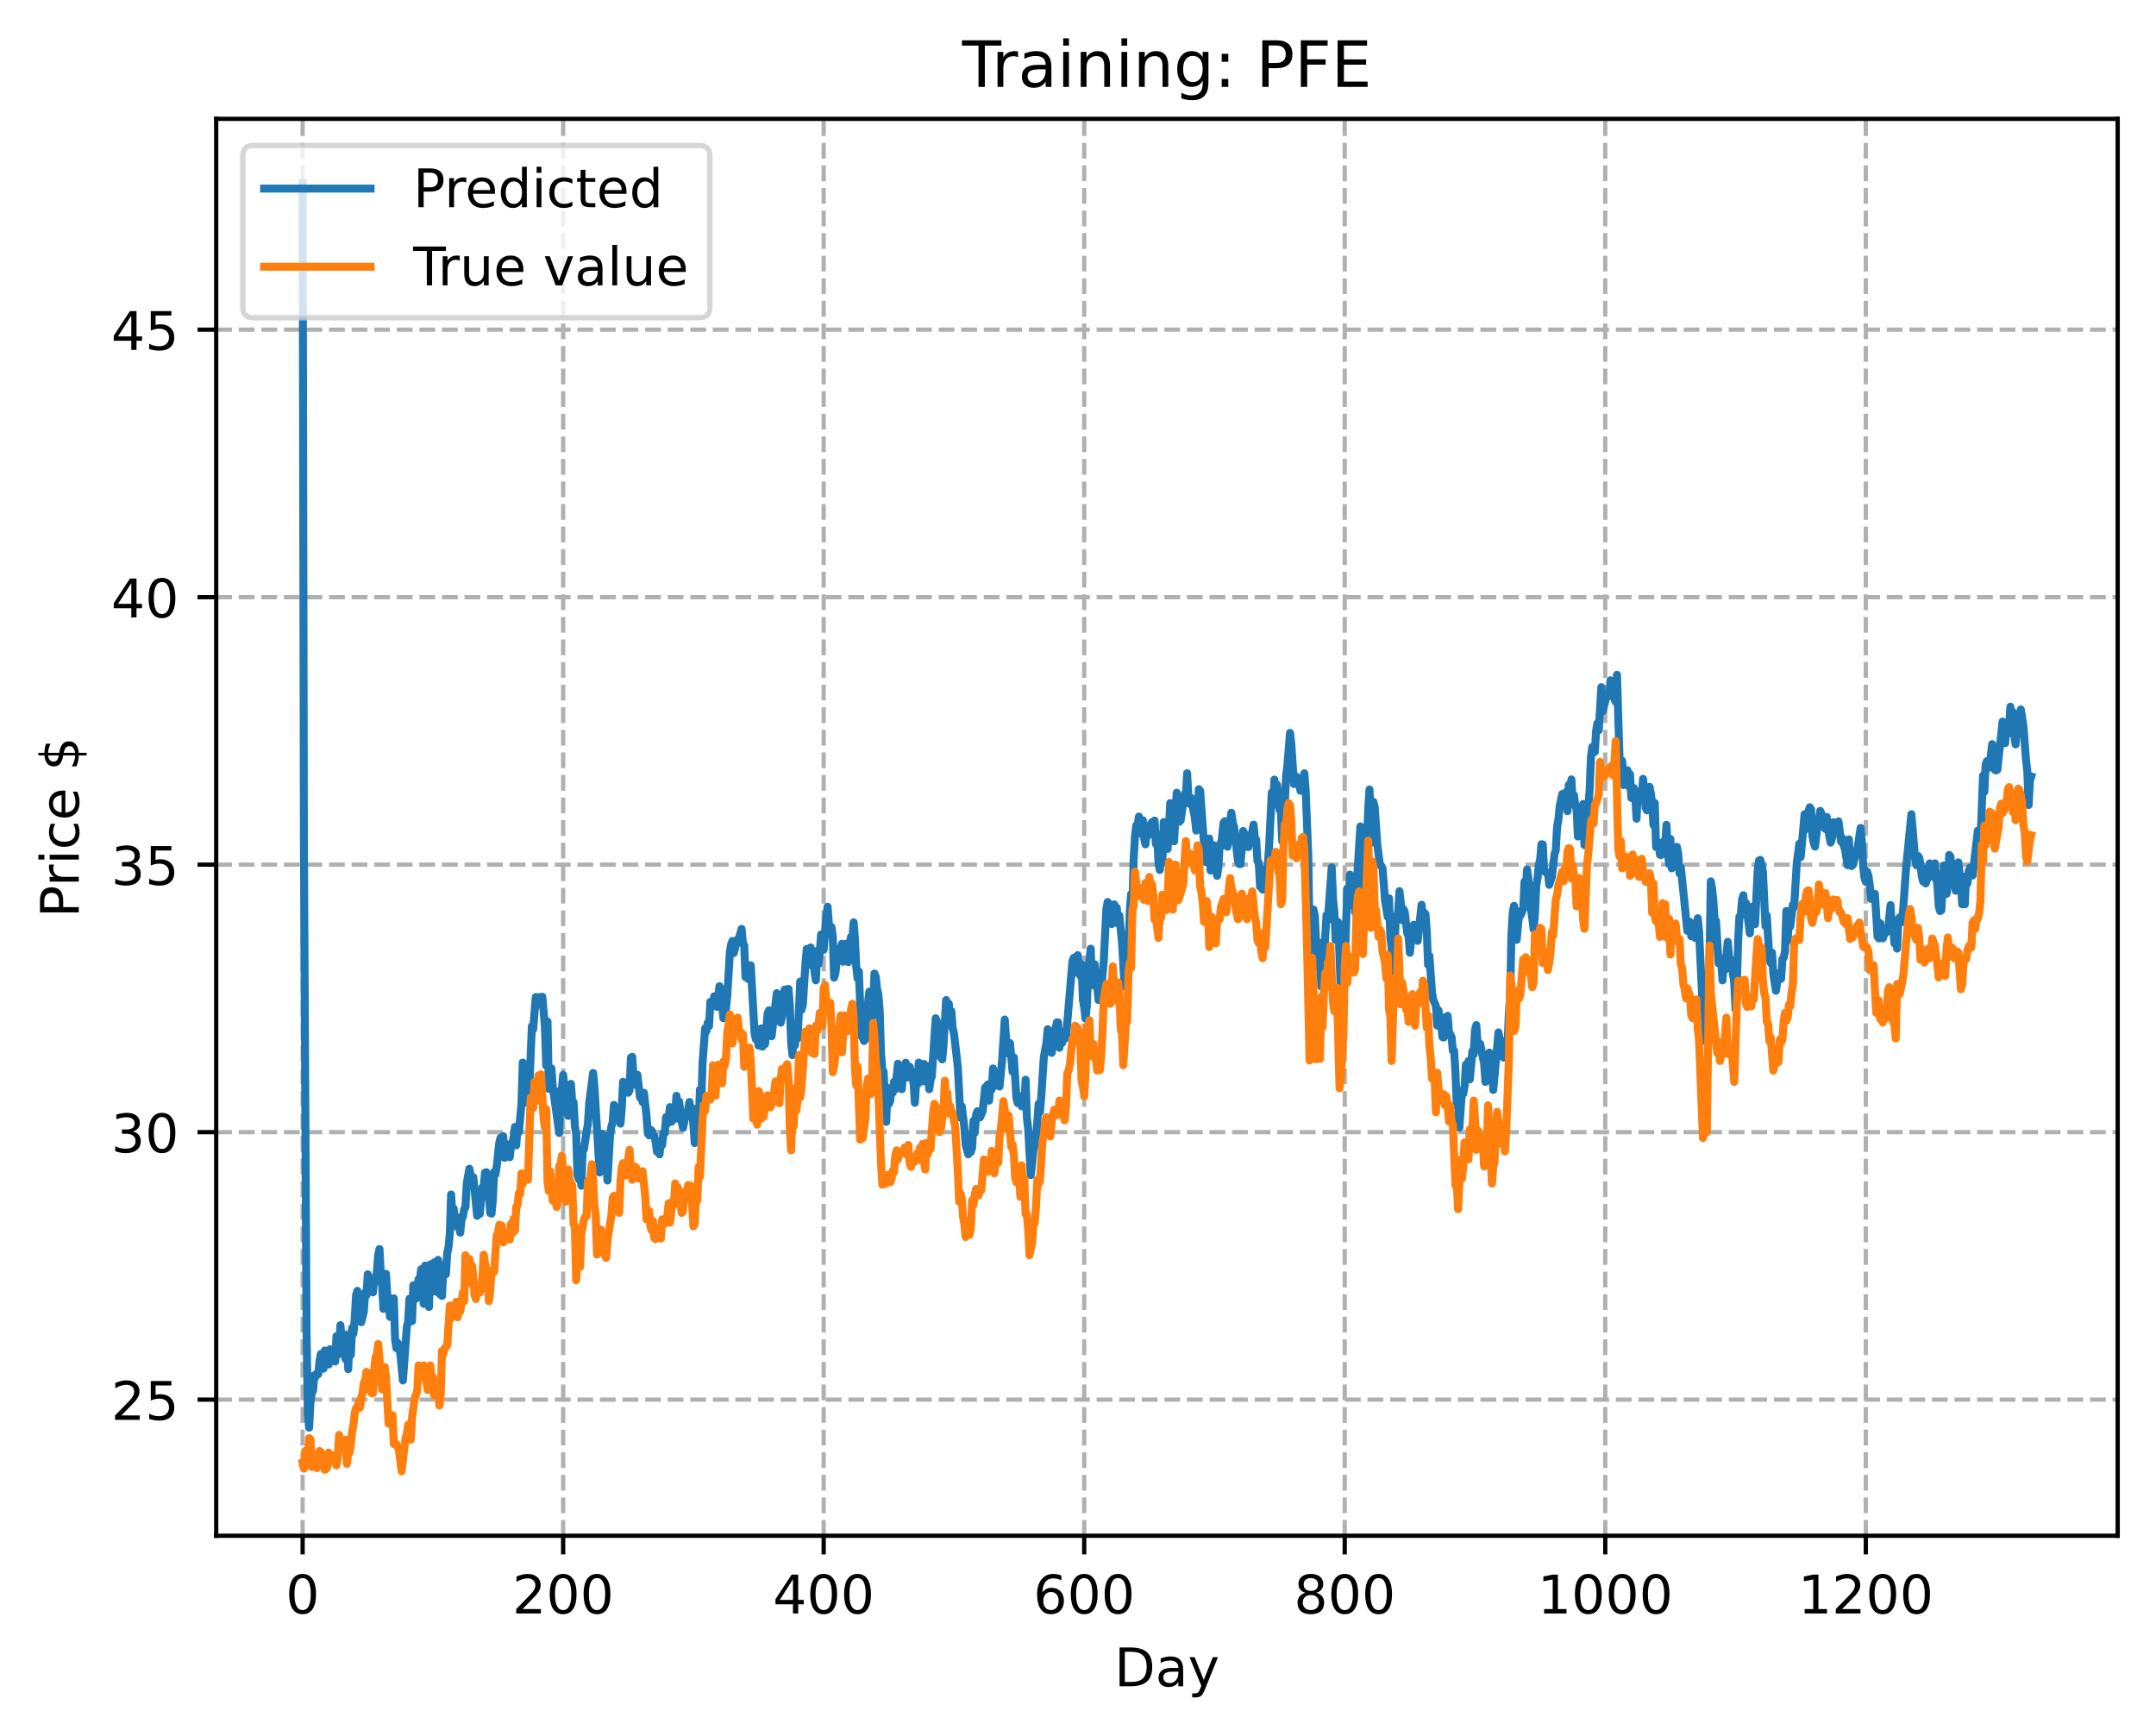 <?xml version="1.0" encoding="utf-8" standalone="no"?>
<!DOCTYPE svg PUBLIC "-//W3C//DTD SVG 1.1//EN"
  "http://www.w3.org/Graphics/SVG/1.1/DTD/svg11.dtd">
<!-- Created with matplotlib (https://matplotlib.org/) -->
<svg height="325.986pt" version="1.1" viewBox="0 0 404.923 325.986" width="404.923pt" xmlns="http://www.w3.org/2000/svg" xmlns:xlink="http://www.w3.org/1999/xlink">
 <defs>
  <style type="text/css">
*{stroke-linecap:butt;stroke-linejoin:round;}
  </style>
 </defs>
 <g id="figure_1">
  <g id="patch_1">
   <path d="M 0 325.986 
L 404.923 325.986 
L 404.923 0 
L 0 0 
z
" style="fill:#ffffff;"/>
  </g>
  <g id="axes_1">
   <g id="patch_2">
    <path d="M 40.603 288.43 
L 397.723 288.43 
L 397.723 22.318 
L 40.603 22.318 
z
" style="fill:#ffffff;"/>
   </g>
   <g id="matplotlib.axis_1">
    <g id="xtick_1">
     <g id="line2d_1">
      <path clip-path="url(#p4361482481)" d="M 56.836 288.43 
L 56.836 22.318 
" style="fill:none;stroke:#b0b0b0;stroke-dasharray:2.96,1.28;stroke-dashoffset:0;stroke-width:0.8;"/>
     </g>
     <g id="line2d_2">
      <defs>
       <path d="M 0 0 
L 0 3.5 
" id="m28572d9634" style="stroke:#000000;stroke-width:0.8;"/>
      </defs>
      <g>
       <use style="stroke:#000000;stroke-width:0.8;" x="56.836" xlink:href="#m28572d9634" y="288.43"/>
      </g>
     </g>
     <g id="text_1">
      <!-- 0 -->
      <defs>
       <path d="M 31.781 66.406 
Q 24.172 66.406 20.328 58.906 
Q 16.5 51.422 16.5 36.375 
Q 16.5 21.391 20.328 13.891 
Q 24.172 6.391 31.781 6.391 
Q 39.453 6.391 43.281 13.891 
Q 47.125 21.391 47.125 36.375 
Q 47.125 51.422 43.281 58.906 
Q 39.453 66.406 31.781 66.406 
z
M 31.781 74.219 
Q 44.047 74.219 50.516 64.516 
Q 56.984 54.828 56.984 36.375 
Q 56.984 17.969 50.516 8.266 
Q 44.047 -1.422 31.781 -1.422 
Q 19.531 -1.422 13.062 8.266 
Q 6.594 17.969 6.594 36.375 
Q 6.594 54.828 13.062 64.516 
Q 19.531 74.219 31.781 74.219 
z
" id="DejaVuSans-48"/>
      </defs>
      <g transform="translate(53.655 303.029)scale(0.1 -0.1)">
       <use xlink:href="#DejaVuSans-48"/>
      </g>
     </g>
    </g>
    <g id="xtick_2">
     <g id="line2d_3">
      <path clip-path="url(#p4361482481)" d="M 105.766 288.43 
L 105.766 22.318 
" style="fill:none;stroke:#b0b0b0;stroke-dasharray:2.96,1.28;stroke-dashoffset:0;stroke-width:0.8;"/>
     </g>
     <g id="line2d_4">
      <g>
       <use style="stroke:#000000;stroke-width:0.8;" x="105.766" xlink:href="#m28572d9634" y="288.43"/>
      </g>
     </g>
     <g id="text_2">
      <!-- 200 -->
      <defs>
       <path d="M 19.188 8.297 
L 53.609 8.297 
L 53.609 0 
L 7.328 0 
L 7.328 8.297 
Q 12.938 14.109 22.625 23.891 
Q 32.328 33.688 34.812 36.531 
Q 39.547 41.844 41.422 45.531 
Q 43.312 49.219 43.312 52.781 
Q 43.312 58.594 39.234 62.25 
Q 35.156 65.922 28.609 65.922 
Q 23.969 65.922 18.812 64.312 
Q 13.672 62.703 7.812 59.422 
L 7.812 69.391 
Q 13.766 71.781 18.938 73 
Q 24.125 74.219 28.422 74.219 
Q 39.75 74.219 46.484 68.547 
Q 53.219 62.891 53.219 53.422 
Q 53.219 48.922 51.531 44.891 
Q 49.859 40.875 45.406 35.406 
Q 44.188 33.984 37.641 27.219 
Q 31.109 20.453 19.188 8.297 
z
" id="DejaVuSans-50"/>
      </defs>
      <g transform="translate(96.223 303.029)scale(0.1 -0.1)">
       <use xlink:href="#DejaVuSans-50"/>
       <use x="63.623" xlink:href="#DejaVuSans-48"/>
       <use x="127.246" xlink:href="#DejaVuSans-48"/>
      </g>
     </g>
    </g>
    <g id="xtick_3">
     <g id="line2d_5">
      <path clip-path="url(#p4361482481)" d="M 154.697 288.43 
L 154.697 22.318 
" style="fill:none;stroke:#b0b0b0;stroke-dasharray:2.96,1.28;stroke-dashoffset:0;stroke-width:0.8;"/>
     </g>
     <g id="line2d_6">
      <g>
       <use style="stroke:#000000;stroke-width:0.8;" x="154.697" xlink:href="#m28572d9634" y="288.43"/>
      </g>
     </g>
     <g id="text_3">
      <!-- 400 -->
      <defs>
       <path d="M 37.797 64.312 
L 12.891 25.391 
L 37.797 25.391 
z
M 35.203 72.906 
L 47.609 72.906 
L 47.609 25.391 
L 58.016 25.391 
L 58.016 17.188 
L 47.609 17.188 
L 47.609 0 
L 37.797 0 
L 37.797 17.188 
L 4.891 17.188 
L 4.891 26.703 
z
" id="DejaVuSans-52"/>
      </defs>
      <g transform="translate(145.153 303.029)scale(0.1 -0.1)">
       <use xlink:href="#DejaVuSans-52"/>
       <use x="63.623" xlink:href="#DejaVuSans-48"/>
       <use x="127.246" xlink:href="#DejaVuSans-48"/>
      </g>
     </g>
    </g>
    <g id="xtick_4">
     <g id="line2d_7">
      <path clip-path="url(#p4361482481)" d="M 203.628 288.43 
L 203.628 22.318 
" style="fill:none;stroke:#b0b0b0;stroke-dasharray:2.96,1.28;stroke-dashoffset:0;stroke-width:0.8;"/>
     </g>
     <g id="line2d_8">
      <g>
       <use style="stroke:#000000;stroke-width:0.8;" x="203.628" xlink:href="#m28572d9634" y="288.43"/>
      </g>
     </g>
     <g id="text_4">
      <!-- 600 -->
      <defs>
       <path d="M 33.016 40.375 
Q 26.375 40.375 22.484 35.828 
Q 18.609 31.297 18.609 23.391 
Q 18.609 15.531 22.484 10.953 
Q 26.375 6.391 33.016 6.391 
Q 39.656 6.391 43.531 10.953 
Q 47.406 15.531 47.406 23.391 
Q 47.406 31.297 43.531 35.828 
Q 39.656 40.375 33.016 40.375 
z
M 52.594 71.297 
L 52.594 62.312 
Q 48.875 64.062 45.094 64.984 
Q 41.312 65.922 37.594 65.922 
Q 27.828 65.922 22.672 59.328 
Q 17.531 52.734 16.797 39.406 
Q 19.672 43.656 24.016 45.922 
Q 28.375 48.188 33.594 48.188 
Q 44.578 48.188 50.953 41.516 
Q 57.328 34.859 57.328 23.391 
Q 57.328 12.156 50.688 5.359 
Q 44.047 -1.422 33.016 -1.422 
Q 20.359 -1.422 13.672 8.266 
Q 6.984 17.969 6.984 36.375 
Q 6.984 53.656 15.188 63.938 
Q 23.391 74.219 37.203 74.219 
Q 40.922 74.219 44.703 73.484 
Q 48.484 72.75 52.594 71.297 
z
" id="DejaVuSans-54"/>
      </defs>
      <g transform="translate(194.084 303.029)scale(0.1 -0.1)">
       <use xlink:href="#DejaVuSans-54"/>
       <use x="63.623" xlink:href="#DejaVuSans-48"/>
       <use x="127.246" xlink:href="#DejaVuSans-48"/>
      </g>
     </g>
    </g>
    <g id="xtick_5">
     <g id="line2d_9">
      <path clip-path="url(#p4361482481)" d="M 252.558 288.43 
L 252.558 22.318 
" style="fill:none;stroke:#b0b0b0;stroke-dasharray:2.96,1.28;stroke-dashoffset:0;stroke-width:0.8;"/>
     </g>
     <g id="line2d_10">
      <g>
       <use style="stroke:#000000;stroke-width:0.8;" x="252.558" xlink:href="#m28572d9634" y="288.43"/>
      </g>
     </g>
     <g id="text_5">
      <!-- 800 -->
      <defs>
       <path d="M 31.781 34.625 
Q 24.75 34.625 20.719 30.859 
Q 16.703 27.094 16.703 20.516 
Q 16.703 13.922 20.719 10.156 
Q 24.75 6.391 31.781 6.391 
Q 38.812 6.391 42.859 10.172 
Q 46.922 13.969 46.922 20.516 
Q 46.922 27.094 42.891 30.859 
Q 38.875 34.625 31.781 34.625 
z
M 21.922 38.812 
Q 15.578 40.375 12.031 44.719 
Q 8.5 49.078 8.5 55.328 
Q 8.5 64.062 14.719 69.141 
Q 20.953 74.219 31.781 74.219 
Q 42.672 74.219 48.875 69.141 
Q 55.078 64.062 55.078 55.328 
Q 55.078 49.078 51.531 44.719 
Q 48 40.375 41.703 38.812 
Q 48.828 37.156 52.797 32.312 
Q 56.781 27.484 56.781 20.516 
Q 56.781 9.906 50.312 4.234 
Q 43.844 -1.422 31.781 -1.422 
Q 19.734 -1.422 13.25 4.234 
Q 6.781 9.906 6.781 20.516 
Q 6.781 27.484 10.781 32.312 
Q 14.797 37.156 21.922 38.812 
z
M 18.312 54.391 
Q 18.312 48.734 21.844 45.562 
Q 25.391 42.391 31.781 42.391 
Q 38.141 42.391 41.719 45.562 
Q 45.312 48.734 45.312 54.391 
Q 45.312 60.062 41.719 63.234 
Q 38.141 66.406 31.781 66.406 
Q 25.391 66.406 21.844 63.234 
Q 18.312 60.062 18.312 54.391 
z
" id="DejaVuSans-56"/>
      </defs>
      <g transform="translate(243.015 303.029)scale(0.1 -0.1)">
       <use xlink:href="#DejaVuSans-56"/>
       <use x="63.623" xlink:href="#DejaVuSans-48"/>
       <use x="127.246" xlink:href="#DejaVuSans-48"/>
      </g>
     </g>
    </g>
    <g id="xtick_6">
     <g id="line2d_11">
      <path clip-path="url(#p4361482481)" d="M 301.489 288.43 
L 301.489 22.318 
" style="fill:none;stroke:#b0b0b0;stroke-dasharray:2.96,1.28;stroke-dashoffset:0;stroke-width:0.8;"/>
     </g>
     <g id="line2d_12">
      <g>
       <use style="stroke:#000000;stroke-width:0.8;" x="301.489" xlink:href="#m28572d9634" y="288.43"/>
      </g>
     </g>
     <g id="text_6">
      <!-- 1000 -->
      <defs>
       <path d="M 12.406 8.297 
L 28.516 8.297 
L 28.516 63.922 
L 10.984 60.406 
L 10.984 69.391 
L 28.422 72.906 
L 38.281 72.906 
L 38.281 8.297 
L 54.391 8.297 
L 54.391 0 
L 12.406 0 
z
" id="DejaVuSans-49"/>
      </defs>
      <g transform="translate(288.764 303.029)scale(0.1 -0.1)">
       <use xlink:href="#DejaVuSans-49"/>
       <use x="63.623" xlink:href="#DejaVuSans-48"/>
       <use x="127.246" xlink:href="#DejaVuSans-48"/>
       <use x="190.869" xlink:href="#DejaVuSans-48"/>
      </g>
     </g>
    </g>
    <g id="xtick_7">
     <g id="line2d_13">
      <path clip-path="url(#p4361482481)" d="M 350.419 288.43 
L 350.419 22.318 
" style="fill:none;stroke:#b0b0b0;stroke-dasharray:2.96,1.28;stroke-dashoffset:0;stroke-width:0.8;"/>
     </g>
     <g id="line2d_14">
      <g>
       <use style="stroke:#000000;stroke-width:0.8;" x="350.419" xlink:href="#m28572d9634" y="288.43"/>
      </g>
     </g>
     <g id="text_7">
      <!-- 1200 -->
      <g transform="translate(337.694 303.029)scale(0.1 -0.1)">
       <use xlink:href="#DejaVuSans-49"/>
       <use x="63.623" xlink:href="#DejaVuSans-50"/>
       <use x="127.246" xlink:href="#DejaVuSans-48"/>
       <use x="190.869" xlink:href="#DejaVuSans-48"/>
      </g>
     </g>
    </g>
    <g id="text_8">
     <!-- Day -->
     <defs>
      <path d="M 19.672 64.797 
L 19.672 8.109 
L 31.594 8.109 
Q 46.688 8.109 53.688 14.938 
Q 60.688 21.781 60.688 36.531 
Q 60.688 51.172 53.688 57.984 
Q 46.688 64.797 31.594 64.797 
z
M 9.812 72.906 
L 30.078 72.906 
Q 51.266 72.906 61.172 64.094 
Q 71.094 55.281 71.094 36.531 
Q 71.094 17.672 61.125 8.828 
Q 51.172 0 30.078 0 
L 9.812 0 
z
" id="DejaVuSans-68"/>
      <path d="M 34.281 27.484 
Q 23.391 27.484 19.188 25 
Q 14.984 22.516 14.984 16.5 
Q 14.984 11.719 18.141 8.906 
Q 21.297 6.109 26.703 6.109 
Q 34.188 6.109 38.703 11.406 
Q 43.219 16.703 43.219 25.484 
L 43.219 27.484 
z
M 52.203 31.203 
L 52.203 0 
L 43.219 0 
L 43.219 8.297 
Q 40.141 3.328 35.547 0.953 
Q 30.953 -1.422 24.312 -1.422 
Q 15.922 -1.422 10.953 3.297 
Q 6 8.016 6 15.922 
Q 6 25.141 12.172 29.828 
Q 18.359 34.516 30.609 34.516 
L 43.219 34.516 
L 43.219 35.406 
Q 43.219 41.609 39.141 45 
Q 35.062 48.391 27.688 48.391 
Q 23 48.391 18.547 47.266 
Q 14.109 46.141 10.016 43.891 
L 10.016 52.203 
Q 14.938 54.109 19.578 55.047 
Q 24.219 56 28.609 56 
Q 40.484 56 46.344 49.844 
Q 52.203 43.703 52.203 31.203 
z
" id="DejaVuSans-97"/>
      <path d="M 32.172 -5.078 
Q 28.375 -14.844 24.75 -17.812 
Q 21.141 -20.797 15.094 -20.797 
L 7.906 -20.797 
L 7.906 -13.281 
L 13.188 -13.281 
Q 16.891 -13.281 18.938 -11.516 
Q 21 -9.766 23.484 -3.219 
L 25.094 0.875 
L 2.984 54.688 
L 12.5 54.688 
L 29.594 11.922 
L 46.688 54.688 
L 56.203 54.688 
z
" id="DejaVuSans-121"/>
     </defs>
     <g transform="translate(209.29 316.707)scale(0.1 -0.1)">
      <use xlink:href="#DejaVuSans-68"/>
      <use x="77.002" xlink:href="#DejaVuSans-97"/>
      <use x="138.281" xlink:href="#DejaVuSans-121"/>
     </g>
    </g>
   </g>
   <g id="matplotlib.axis_2">
    <g id="ytick_1">
     <g id="line2d_15">
      <path clip-path="url(#p4361482481)" d="M 40.603 262.87 
L 397.723 262.87 
" style="fill:none;stroke:#b0b0b0;stroke-dasharray:2.96,1.28;stroke-dashoffset:0;stroke-width:0.8;"/>
     </g>
     <g id="line2d_16">
      <defs>
       <path d="M 0 0 
L -3.5 0 
" id="ma22dc9f93d" style="stroke:#000000;stroke-width:0.8;"/>
      </defs>
      <g>
       <use style="stroke:#000000;stroke-width:0.8;" x="40.603" xlink:href="#ma22dc9f93d" y="262.87"/>
      </g>
     </g>
     <g id="text_9">
      <!-- 25 -->
      <defs>
       <path d="M 10.797 72.906 
L 49.516 72.906 
L 49.516 64.594 
L 19.828 64.594 
L 19.828 46.734 
Q 21.969 47.469 24.109 47.828 
Q 26.266 48.188 28.422 48.188 
Q 40.625 48.188 47.75 41.5 
Q 54.891 34.812 54.891 23.391 
Q 54.891 11.625 47.562 5.094 
Q 40.234 -1.422 26.906 -1.422 
Q 22.312 -1.422 17.547 -0.641 
Q 12.797 0.141 7.719 1.703 
L 7.719 11.625 
Q 12.109 9.234 16.797 8.062 
Q 21.484 6.891 26.703 6.891 
Q 35.156 6.891 40.078 11.328 
Q 45.016 15.766 45.016 23.391 
Q 45.016 31 40.078 35.438 
Q 35.156 39.891 26.703 39.891 
Q 22.75 39.891 18.812 39.016 
Q 14.891 38.141 10.797 36.281 
z
" id="DejaVuSans-53"/>
      </defs>
      <g transform="translate(20.878 266.669)scale(0.1 -0.1)">
       <use xlink:href="#DejaVuSans-50"/>
       <use x="63.623" xlink:href="#DejaVuSans-53"/>
      </g>
     </g>
    </g>
    <g id="ytick_2">
     <g id="line2d_17">
      <path clip-path="url(#p4361482481)" d="M 40.603 212.632 
L 397.723 212.632 
" style="fill:none;stroke:#b0b0b0;stroke-dasharray:2.96,1.28;stroke-dashoffset:0;stroke-width:0.8;"/>
     </g>
     <g id="line2d_18">
      <g>
       <use style="stroke:#000000;stroke-width:0.8;" x="40.603" xlink:href="#ma22dc9f93d" y="212.632"/>
      </g>
     </g>
     <g id="text_10">
      <!-- 30 -->
      <defs>
       <path d="M 40.578 39.312 
Q 47.656 37.797 51.625 33 
Q 55.609 28.219 55.609 21.188 
Q 55.609 10.406 48.188 4.484 
Q 40.766 -1.422 27.094 -1.422 
Q 22.516 -1.422 17.656 -0.516 
Q 12.797 0.391 7.625 2.203 
L 7.625 11.719 
Q 11.719 9.328 16.594 8.109 
Q 21.484 6.891 26.812 6.891 
Q 36.078 6.891 40.938 10.547 
Q 45.797 14.203 45.797 21.188 
Q 45.797 27.641 41.281 31.266 
Q 36.766 34.906 28.719 34.906 
L 20.219 34.906 
L 20.219 43.016 
L 29.109 43.016 
Q 36.375 43.016 40.234 45.922 
Q 44.094 48.828 44.094 54.297 
Q 44.094 59.906 40.109 62.906 
Q 36.141 65.922 28.719 65.922 
Q 24.656 65.922 20.016 65.031 
Q 15.375 64.156 9.812 62.312 
L 9.812 71.094 
Q 15.438 72.656 20.344 73.438 
Q 25.25 74.219 29.594 74.219 
Q 40.828 74.219 47.359 69.109 
Q 53.906 64.016 53.906 55.328 
Q 53.906 49.266 50.438 45.094 
Q 46.969 40.922 40.578 39.312 
z
" id="DejaVuSans-51"/>
      </defs>
      <g transform="translate(20.878 216.431)scale(0.1 -0.1)">
       <use xlink:href="#DejaVuSans-51"/>
       <use x="63.623" xlink:href="#DejaVuSans-48"/>
      </g>
     </g>
    </g>
    <g id="ytick_3">
     <g id="line2d_19">
      <path clip-path="url(#p4361482481)" d="M 40.603 162.394 
L 397.723 162.394 
" style="fill:none;stroke:#b0b0b0;stroke-dasharray:2.96,1.28;stroke-dashoffset:0;stroke-width:0.8;"/>
     </g>
     <g id="line2d_20">
      <g>
       <use style="stroke:#000000;stroke-width:0.8;" x="40.603" xlink:href="#ma22dc9f93d" y="162.394"/>
      </g>
     </g>
     <g id="text_11">
      <!-- 35 -->
      <g transform="translate(20.878 166.193)scale(0.1 -0.1)">
       <use xlink:href="#DejaVuSans-51"/>
       <use x="63.623" xlink:href="#DejaVuSans-53"/>
      </g>
     </g>
    </g>
    <g id="ytick_4">
     <g id="line2d_21">
      <path clip-path="url(#p4361482481)" d="M 40.603 112.156 
L 397.723 112.156 
" style="fill:none;stroke:#b0b0b0;stroke-dasharray:2.96,1.28;stroke-dashoffset:0;stroke-width:0.8;"/>
     </g>
     <g id="line2d_22">
      <g>
       <use style="stroke:#000000;stroke-width:0.8;" x="40.603" xlink:href="#ma22dc9f93d" y="112.156"/>
      </g>
     </g>
     <g id="text_12">
      <!-- 40 -->
      <g transform="translate(20.878 115.955)scale(0.1 -0.1)">
       <use xlink:href="#DejaVuSans-52"/>
       <use x="63.623" xlink:href="#DejaVuSans-48"/>
      </g>
     </g>
    </g>
    <g id="ytick_5">
     <g id="line2d_23">
      <path clip-path="url(#p4361482481)" d="M 40.603 61.917 
L 397.723 61.917 
" style="fill:none;stroke:#b0b0b0;stroke-dasharray:2.96,1.28;stroke-dashoffset:0;stroke-width:0.8;"/>
     </g>
     <g id="line2d_24">
      <g>
       <use style="stroke:#000000;stroke-width:0.8;" x="40.603" xlink:href="#ma22dc9f93d" y="61.917"/>
      </g>
     </g>
     <g id="text_13">
      <!-- 45 -->
      <g transform="translate(20.878 65.717)scale(0.1 -0.1)">
       <use xlink:href="#DejaVuSans-52"/>
       <use x="63.623" xlink:href="#DejaVuSans-53"/>
      </g>
     </g>
    </g>
    <g id="text_14">
     <!-- Price $ -->
     <defs>
      <path d="M 19.672 64.797 
L 19.672 37.406 
L 32.078 37.406 
Q 38.969 37.406 42.719 40.969 
Q 46.484 44.531 46.484 51.125 
Q 46.484 57.672 42.719 61.234 
Q 38.969 64.797 32.078 64.797 
z
M 9.812 72.906 
L 32.078 72.906 
Q 44.344 72.906 50.609 67.359 
Q 56.891 61.812 56.891 51.125 
Q 56.891 40.328 50.609 34.812 
Q 44.344 29.297 32.078 29.297 
L 19.672 29.297 
L 19.672 0 
L 9.812 0 
z
" id="DejaVuSans-80"/>
      <path d="M 41.109 46.297 
Q 39.594 47.172 37.812 47.578 
Q 36.031 48 33.891 48 
Q 26.266 48 22.188 43.047 
Q 18.109 38.094 18.109 28.812 
L 18.109 0 
L 9.078 0 
L 9.078 54.688 
L 18.109 54.688 
L 18.109 46.188 
Q 20.953 51.172 25.484 53.578 
Q 30.031 56 36.531 56 
Q 37.453 56 38.578 55.875 
Q 39.703 55.766 41.062 55.516 
z
" id="DejaVuSans-114"/>
      <path d="M 9.422 54.688 
L 18.406 54.688 
L 18.406 0 
L 9.422 0 
z
M 9.422 75.984 
L 18.406 75.984 
L 18.406 64.594 
L 9.422 64.594 
z
" id="DejaVuSans-105"/>
      <path d="M 48.781 52.594 
L 48.781 44.188 
Q 44.969 46.297 41.141 47.344 
Q 37.312 48.391 33.406 48.391 
Q 24.656 48.391 19.812 42.844 
Q 14.984 37.312 14.984 27.297 
Q 14.984 17.281 19.812 11.734 
Q 24.656 6.203 33.406 6.203 
Q 37.312 6.203 41.141 7.25 
Q 44.969 8.297 48.781 10.406 
L 48.781 2.094 
Q 45.016 0.344 40.984 -0.531 
Q 36.969 -1.422 32.422 -1.422 
Q 20.062 -1.422 12.781 6.344 
Q 5.516 14.109 5.516 27.297 
Q 5.516 40.672 12.859 48.328 
Q 20.219 56 33.016 56 
Q 37.156 56 41.109 55.141 
Q 45.062 54.297 48.781 52.594 
z
" id="DejaVuSans-99"/>
      <path d="M 56.203 29.594 
L 56.203 25.203 
L 14.891 25.203 
Q 15.484 15.922 20.484 11.062 
Q 25.484 6.203 34.422 6.203 
Q 39.594 6.203 44.453 7.469 
Q 49.312 8.734 54.109 11.281 
L 54.109 2.781 
Q 49.266 0.734 44.188 -0.344 
Q 39.109 -1.422 33.891 -1.422 
Q 20.797 -1.422 13.156 6.188 
Q 5.516 13.812 5.516 26.812 
Q 5.516 40.234 12.766 48.109 
Q 20.016 56 32.328 56 
Q 43.359 56 49.781 48.891 
Q 56.203 41.797 56.203 29.594 
z
M 47.219 32.234 
Q 47.125 39.594 43.094 43.984 
Q 39.062 48.391 32.422 48.391 
Q 24.906 48.391 20.391 44.141 
Q 15.875 39.891 15.188 32.172 
z
" id="DejaVuSans-101"/>
      <path id="DejaVuSans-32"/>
      <path d="M 33.797 -14.703 
L 28.906 -14.703 
L 28.859 0 
Q 23.734 0.094 18.609 1.188 
Q 13.484 2.297 8.297 4.5 
L 8.297 13.281 
Q 13.281 10.156 18.375 8.562 
Q 23.484 6.984 28.906 6.938 
L 28.906 29.203 
Q 18.109 30.953 13.203 35.156 
Q 8.297 39.359 8.297 46.688 
Q 8.297 54.641 13.625 59.219 
Q 18.953 63.812 28.906 64.5 
L 28.906 75.984 
L 33.797 75.984 
L 33.797 64.656 
Q 38.328 64.453 42.578 63.688 
Q 46.828 62.938 50.875 61.625 
L 50.875 53.078 
Q 46.828 55.125 42.547 56.25 
Q 38.281 57.375 33.797 57.562 
L 33.797 36.719 
Q 44.875 35.016 50.094 30.609 
Q 55.328 26.219 55.328 18.609 
Q 55.328 10.359 49.781 5.594 
Q 44.234 0.828 33.797 0.094 
z
M 28.906 37.594 
L 28.906 57.625 
Q 23.25 56.984 20.266 54.391 
Q 17.281 51.812 17.281 47.516 
Q 17.281 43.312 20.031 40.969 
Q 22.797 38.625 28.906 37.594 
z
M 33.797 28.219 
L 33.797 7.078 
Q 39.984 7.906 43.141 10.594 
Q 46.297 13.281 46.297 17.672 
Q 46.297 21.969 43.281 24.5 
Q 40.281 27.047 33.797 28.219 
z
" id="DejaVuSans-36"/>
     </defs>
     <g transform="translate(14.798 172.342)rotate(-90)scale(0.1 -0.1)">
      <use xlink:href="#DejaVuSans-80"/>
      <use x="58.553" xlink:href="#DejaVuSans-114"/>
      <use x="99.666" xlink:href="#DejaVuSans-105"/>
      <use x="127.449" xlink:href="#DejaVuSans-99"/>
      <use x="182.43" xlink:href="#DejaVuSans-101"/>
      <use x="243.953" xlink:href="#DejaVuSans-32"/>
      <use x="275.74" xlink:href="#DejaVuSans-36"/>
     </g>
    </g>
   </g>
   <g id="line2d_25">
    <path clip-path="url(#p4361482481)" d="M 56.836 34.414 
L 57.081 159.192 
L 57.57 249.564 
L 57.814 265.644 
L 58.059 268.135 
L 58.304 263.394 
L 58.548 261.605 
L 58.793 261.24 
L 59.038 258.278 
L 59.282 258.554 
L 59.527 257.967 
L 59.772 258.087 
L 60.016 255.532 
L 60.261 254.297 
L 60.506 254.362 
L 60.75 257.048 
L 60.995 253.649 
L 61.24 255.487 
L 61.484 253.752 
L 61.729 256.269 
L 61.974 253.41 
L 62.218 255.04 
L 62.463 254.041 
L 62.708 253.81 
L 62.952 255.705 
L 63.197 250.96 
L 63.441 254.431 
L 63.686 252.66 
L 63.931 248.875 
L 64.42 253.418 
L 64.909 255.28 
L 65.154 250.657 
L 65.399 257.159 
L 65.643 251.748 
L 65.888 254.478 
L 66.133 249.419 
L 66.377 250.478 
L 66.622 247.709 
L 66.867 243.245 
L 67.111 242.44 
L 67.356 245.956 
L 67.601 245.829 
L 67.845 248.33 
L 68.335 246.352 
L 68.579 242.736 
L 68.824 243.258 
L 69.069 239.33 
L 69.313 240.02 
L 69.558 241.788 
L 70.047 242.723 
L 70.292 240.136 
L 70.536 240.613 
L 70.781 238.84 
L 71.026 235.734 
L 71.27 234.59 
L 71.515 239.158 
L 71.76 241.293 
L 72.004 245.827 
L 72.249 243.176 
L 72.494 239.243 
L 72.738 243.143 
L 72.983 243.964 
L 73.228 247.311 
L 73.472 245.224 
L 73.717 246.805 
L 73.962 243.841 
L 74.206 251.647 
L 74.451 253.202 
L 74.696 252.204 
L 75.185 254.191 
L 75.674 259.275 
L 76.408 249.192 
L 76.653 248.285 
L 76.897 243.923 
L 77.387 248.12 
L 77.631 241.394 
L 77.876 243.954 
L 78.121 243.902 
L 78.61 240.265 
L 78.855 240.38 
L 79.099 238.391 
L 79.344 242.927 
L 79.589 244.883 
L 79.833 237.698 
L 80.078 241.968 
L 80.567 245.468 
L 80.812 237.468 
L 81.056 239.953 
L 81.546 237.093 
L 81.79 242.58 
L 82.28 236.62 
L 82.524 242.97 
L 83.014 243.392 
L 83.258 238.614 
L 83.503 237.498 
L 83.748 239.325 
L 83.992 235.358 
L 84.237 234.25 
L 84.482 231.61 
L 84.726 224.339 
L 84.971 228.23 
L 85.216 227.013 
L 85.46 230.295 
L 85.705 228.511 
L 86.439 231.518 
L 86.684 228.961 
L 86.928 228.554 
L 87.173 227.094 
L 87.417 226.721 
L 87.662 222.243 
L 88.151 219.508 
L 88.641 221.956 
L 88.885 221.08 
L 89.619 228.354 
L 89.864 227.329 
L 90.109 227.995 
L 90.598 222.975 
L 90.843 223.012 
L 91.087 220.243 
L 91.332 220.152 
L 91.577 223.106 
L 91.821 224.181 
L 92.066 227.809 
L 92.311 227.939 
L 92.555 225.501 
L 92.8 220.099 
L 93.044 220.578 
L 93.289 219.062 
L 93.778 214.564 
L 94.023 213.667 
L 94.268 215.921 
L 94.512 213.385 
L 94.757 217.458 
L 95.002 215.001 
L 95.246 214.913 
L 95.491 216.673 
L 95.736 217.345 
L 95.98 215.131 
L 96.225 214.6 
L 96.47 213.624 
L 96.714 211.658 
L 96.959 215.118 
L 97.204 211.504 
L 97.448 212.599 
L 97.938 207.36 
L 98.182 199.562 
L 98.427 207.136 
L 98.672 203.6 
L 98.916 203.499 
L 99.161 205.145 
L 99.405 204.373 
L 99.895 192.704 
L 100.139 193.321 
L 100.629 187.258 
L 100.873 187.288 
L 101.118 188.643 
L 101.363 187.259 
L 101.607 187.575 
L 101.852 187.206 
L 102.341 192.818 
L 102.586 200.116 
L 102.831 191.855 
L 103.075 204.494 
L 103.32 204.009 
L 103.565 200.661 
L 103.809 204.09 
L 105.032 212.781 
L 105.277 204.709 
L 105.522 204.59 
L 105.766 201.872 
L 106.5 208.848 
L 106.745 209.581 
L 106.99 204.514 
L 107.234 203.572 
L 107.479 207.15 
L 107.724 207 
L 107.968 211.529 
L 108.213 212.994 
L 108.458 220.618 
L 108.702 221.487 
L 108.947 218.66 
L 109.192 222.705 
L 109.436 215.772 
L 109.681 215.855 
L 110.17 212.444 
L 110.415 211.118 
L 110.66 207.164 
L 111.393 201.52 
L 111.638 204.038 
L 112.617 220.217 
L 113.106 212.939 
L 113.351 213.241 
L 113.595 214.588 
L 114.085 221.716 
L 114.574 213.256 
L 114.819 211.587 
L 115.063 210.801 
L 115.308 207.519 
L 115.797 209.811 
L 116.042 209.687 
L 116.287 208.664 
L 116.531 211.041 
L 116.776 208.088 
L 117.02 203.164 
L 117.265 203.562 
L 117.51 203.482 
L 117.754 204.645 
L 117.999 205.235 
L 118.244 204.74 
L 118.488 198.638 
L 118.733 198.478 
L 118.978 202.168 
L 119.222 202.085 
L 119.467 203.793 
L 119.712 201.86 
L 120.201 206.138 
L 120.446 205.965 
L 120.69 206.993 
L 120.935 205.238 
L 121.424 209.52 
L 121.669 212.85 
L 121.914 213.229 
L 122.158 212.16 
L 122.403 212.376 
L 122.648 213.107 
L 122.892 213.36 
L 123.137 214.482 
L 123.381 216.305 
L 123.626 214.712 
L 123.871 216.808 
L 124.115 214.505 
L 124.36 215.07 
L 124.605 212.737 
L 124.849 212.837 
L 125.094 209.828 
L 125.339 211.015 
L 125.583 209.895 
L 125.828 207.925 
L 126.073 210.705 
L 126.317 210.432 
L 126.562 209.067 
L 126.807 208.978 
L 127.051 205.813 
L 127.296 210.095 
L 127.541 206.845 
L 128.03 210.707 
L 128.275 211.842 
L 128.764 209.469 
L 129.008 209.686 
L 129.498 206.964 
L 129.742 209.577 
L 129.987 208.079 
L 130.476 214.671 
L 130.721 213.585 
L 130.966 210.301 
L 131.21 211.393 
L 131.455 204.639 
L 131.7 207.393 
L 131.944 199.704 
L 132.434 193.131 
L 132.678 193.657 
L 132.923 192.1 
L 133.168 192.724 
L 133.412 188.169 
L 133.657 189.081 
L 133.902 188.496 
L 134.146 187.118 
L 134.636 189.096 
L 135.125 185.222 
L 135.369 185.75 
L 135.859 191.245 
L 136.103 187.221 
L 136.348 189.447 
L 136.593 187.041 
L 137.082 178.817 
L 137.327 177.305 
L 137.571 176.719 
L 137.816 178.985 
L 138.305 177.137 
L 138.55 176.404 
L 138.795 176.186 
L 139.284 174.459 
L 139.529 177.237 
L 139.773 177.538 
L 140.018 183.523 
L 140.263 182.924 
L 140.507 183.86 
L 140.752 181.357 
L 140.996 181.302 
L 141.73 194.185 
L 141.975 195.216 
L 142.22 194.502 
L 142.464 196.379 
L 142.709 193.375 
L 142.954 193.147 
L 143.198 196.573 
L 143.443 195.149 
L 143.688 196.093 
L 144.177 190.292 
L 144.422 189.755 
L 144.666 191.496 
L 144.911 194.625 
L 145.89 186.533 
L 146.134 189.026 
L 146.379 190.107 
L 146.624 192.069 
L 146.868 190.927 
L 147.113 187.328 
L 147.357 185.868 
L 147.602 187.803 
L 147.847 185.764 
L 148.091 185.738 
L 148.336 188.732 
L 148.581 195.712 
L 148.825 198.158 
L 149.07 194.184 
L 149.315 196.318 
L 149.559 192.774 
L 149.804 195.039 
L 150.293 184.345 
L 150.538 189.666 
L 150.783 188.697 
L 151.272 181.02 
L 151.517 178.216 
L 151.761 181.233 
L 152.006 180.737 
L 152.251 177.949 
L 152.495 180.931 
L 152.74 181.054 
L 153.229 184.121 
L 153.474 178.588 
L 153.718 181.085 
L 153.963 178.889 
L 154.208 175.503 
L 154.452 176.391 
L 154.697 178.387 
L 155.186 172.107 
L 155.431 170.299 
L 155.676 173.651 
L 155.92 175.443 
L 156.165 174.115 
L 156.41 175.95 
L 156.654 183.615 
L 156.899 182.734 
L 157.388 178.375 
L 157.633 178.821 
L 158.122 177.249 
L 158.367 180.627 
L 158.612 179.442 
L 158.856 177.278 
L 159.101 177.877 
L 159.345 180.686 
L 159.59 177.065 
L 159.835 175.938 
L 160.079 176.486 
L 160.324 173.232 
L 160.569 176.355 
L 160.813 181.566 
L 161.058 183.745 
L 161.303 182.45 
L 161.792 194.579 
L 162.037 194.934 
L 162.281 195.522 
L 162.526 195.142 
L 162.771 192.578 
L 163.015 188.458 
L 163.26 186.258 
L 163.505 186.978 
L 163.749 191.089 
L 163.994 189.8 
L 164.239 182.839 
L 164.483 183.473 
L 164.728 185.736 
L 164.972 186.768 
L 165.217 189.919 
L 165.462 197.628 
L 165.706 201.006 
L 165.951 201.255 
L 166.44 210.703 
L 166.685 204.33 
L 166.93 207.344 
L 167.174 206.808 
L 167.419 204.589 
L 167.664 205.238 
L 167.908 203.17 
L 168.153 204.592 
L 168.642 199.774 
L 168.887 202.704 
L 169.132 200.846 
L 169.376 204.565 
L 169.621 201.155 
L 169.866 201.625 
L 170.11 199.589 
L 170.355 202.389 
L 170.844 200.327 
L 171.578 203.34 
L 171.823 207.128 
L 172.067 203.115 
L 172.312 203.676 
L 172.557 199.564 
L 172.801 202.582 
L 173.046 201.407 
L 173.291 203.102 
L 173.535 199.822 
L 173.78 202.787 
L 174.025 202.714 
L 174.269 200.222 
L 174.514 204.572 
L 174.759 202.875 
L 175.003 202.18 
L 175.737 191.242 
L 175.982 191.871 
L 176.471 197.934 
L 176.716 198.627 
L 176.96 198.971 
L 177.205 196.299 
L 177.694 187.829 
L 177.939 190.956 
L 178.184 188.496 
L 178.428 191.273 
L 178.673 189.899 
L 178.918 193.093 
L 179.162 194.023 
L 179.896 200.451 
L 180.386 209.898 
L 180.63 207.77 
L 181.12 211.754 
L 181.364 215.002 
L 181.854 216.795 
L 182.098 215.259 
L 182.343 216.349 
L 182.588 215.442 
L 182.832 210.496 
L 183.077 212.741 
L 183.321 209.331 
L 183.566 208.712 
L 183.811 209.538 
L 184.055 209.88 
L 184.545 208.723 
L 185.034 204.211 
L 185.279 206.422 
L 185.523 203.679 
L 185.768 206.715 
L 186.013 203.484 
L 186.257 204.619 
L 186.502 200.672 
L 186.747 203.781 
L 186.991 203.855 
L 187.236 203.529 
L 187.481 201.486 
L 187.725 204.063 
L 188.215 199.085 
L 188.704 191.48 
L 188.948 195.1 
L 189.193 195.905 
L 189.438 197.879 
L 189.682 195.893 
L 190.172 201.272 
L 190.416 198.6 
L 190.906 206.247 
L 191.15 207.184 
L 191.395 205.85 
L 191.64 206.074 
L 191.884 207.768 
L 192.129 206.95 
L 192.374 207.896 
L 192.618 202.783 
L 192.863 209.886 
L 193.108 212.082 
L 193.597 220.713 
L 194.086 216.048 
L 194.575 213.955 
L 195.065 207.313 
L 195.309 208.861 
L 195.554 206.113 
L 196.043 198.557 
L 196.533 195.877 
L 196.777 193.306 
L 197.022 195.724 
L 197.267 195.159 
L 197.511 197.745 
L 197.756 196.037 
L 198.001 196.182 
L 198.245 193.111 
L 198.49 192.02 
L 198.735 192.017 
L 198.979 196.782 
L 199.224 193.673 
L 199.469 195.883 
L 199.958 194.43 
L 200.203 194.931 
L 201.426 180.446 
L 201.67 179.888 
L 201.915 182.64 
L 202.16 179.664 
L 202.404 179.393 
L 202.894 183.273 
L 203.138 181.139 
L 203.383 187.809 
L 203.628 189.222 
L 203.872 191.306 
L 204.117 188.943 
L 204.362 182.872 
L 204.851 178.172 
L 205.096 184.793 
L 205.34 185.068 
L 205.585 181.098 
L 205.83 184.673 
L 206.074 185.239 
L 206.319 187.82 
L 206.563 186.243 
L 206.808 185.867 
L 207.297 180.538 
L 207.787 170.765 
L 208.031 169.408 
L 208.276 172.439 
L 208.521 171.337 
L 208.765 173.559 
L 209.255 169.857 
L 209.499 171.312 
L 209.744 170.478 
L 209.989 173.458 
L 210.233 171.963 
L 210.723 176.913 
L 211.212 185.303 
L 211.701 179.009 
L 211.946 178.665 
L 212.191 171.082 
L 212.435 167.917 
L 212.68 170.086 
L 212.924 161.161 
L 213.169 157.017 
L 213.414 155.019 
L 213.658 155.084 
L 213.903 153.361 
L 214.148 156.013 
L 214.392 156.631 
L 214.637 154.054 
L 214.882 157.394 
L 215.126 158.581 
L 215.371 155.599 
L 215.616 156.939 
L 216.105 154.773 
L 216.35 154.414 
L 216.594 154.845 
L 216.839 154.118 
L 217.084 158.488 
L 217.328 156.789 
L 217.573 162.068 
L 217.818 163.389 
L 218.062 160.65 
L 218.307 162.082 
L 218.551 154.399 
L 218.796 157.33 
L 219.041 154.384 
L 219.285 159.448 
L 219.53 155.984 
L 219.775 150.844 
L 220.019 153.868 
L 220.264 152.723 
L 220.509 158.011 
L 220.998 148.878 
L 221.243 150.628 
L 221.487 154.346 
L 221.732 154.105 
L 222.466 149.129 
L 222.711 149.94 
L 222.955 145.227 
L 223.2 149.62 
L 223.445 150.976 
L 223.689 149.85 
L 224.423 153.695 
L 224.668 155.993 
L 224.912 154.037 
L 225.157 148.226 
L 225.402 148.53 
L 226.38 161.898 
L 226.625 160.749 
L 226.87 158.475 
L 227.114 157.492 
L 227.359 163.489 
L 227.604 163 
L 227.848 158.699 
L 228.338 163.063 
L 228.582 164.499 
L 228.827 162.929 
L 229.072 158.568 
L 229.316 158.972 
L 229.806 154.53 
L 230.05 154.244 
L 230.539 159.033 
L 230.784 157.478 
L 231.029 154.199 
L 231.273 152.651 
L 231.518 154.526 
L 231.763 155.161 
L 232.497 161.679 
L 232.741 162.273 
L 232.986 162.299 
L 233.475 156.065 
L 233.965 157.11 
L 234.209 159.041 
L 234.454 159.099 
L 234.699 157.402 
L 234.943 157.512 
L 235.433 154.882 
L 235.677 157.48 
L 235.922 157.729 
L 236.167 161.711 
L 236.411 162.03 
L 236.656 166.543 
L 236.9 163.237 
L 237.145 167.078 
L 237.39 167.097 
L 237.634 163.732 
L 237.879 166.053 
L 238.368 158.655 
L 238.858 148.857 
L 239.102 151.179 
L 239.347 146.422 
L 239.592 150.028 
L 239.836 147.378 
L 240.326 152.146 
L 240.57 152.26 
L 240.815 157.974 
L 241.06 155.957 
L 241.549 145.664 
L 241.794 143.706 
L 242.283 137.646 
L 242.527 139.703 
L 243.017 147.254 
L 243.261 146.206 
L 243.506 145.88 
L 243.751 147.076 
L 243.995 147.243 
L 244.24 148.516 
L 244.485 148.385 
L 244.729 146.252 
L 244.974 145.238 
L 245.219 148.414 
L 245.708 160.525 
L 245.953 176.468 
L 246.197 181.239 
L 246.442 177.281 
L 246.687 170.825 
L 246.931 171.892 
L 247.421 181.706 
L 247.665 181.28 
L 247.91 180.58 
L 248.155 185.299 
L 248.399 176.97 
L 248.644 179.952 
L 249.133 171.9 
L 249.378 172.782 
L 250.112 162.906 
L 250.356 168.782 
L 250.601 171.131 
L 250.846 176.508 
L 251.09 174.162 
L 251.335 173.186 
L 251.824 186.248 
L 252.069 185.361 
L 252.314 183.983 
L 252.558 180.961 
L 253.048 166.854 
L 253.292 170.093 
L 253.537 164.255 
L 253.782 167.982 
L 254.026 166.281 
L 254.271 167.579 
L 254.515 171.382 
L 255.005 162.912 
L 255.494 155.22 
L 256.228 167.124 
L 256.473 160.669 
L 256.717 159.132 
L 256.962 151.944 
L 257.207 148.27 
L 257.696 158.247 
L 257.941 150.589 
L 258.185 151.586 
L 258.675 158.599 
L 259.164 162.424 
L 259.409 162.603 
L 259.653 163.051 
L 260.143 169.212 
L 260.632 172.217 
L 260.876 168.711 
L 261.121 176.104 
L 261.366 177.983 
L 261.61 186.846 
L 261.855 181.352 
L 262.1 173.077 
L 262.344 171.913 
L 262.589 171.405 
L 262.834 167.367 
L 263.078 169.489 
L 263.323 172.818 
L 263.568 170.727 
L 263.812 171.21 
L 264.302 175.29 
L 264.546 175.834 
L 264.791 178.954 
L 265.036 176.716 
L 265.28 176.244 
L 265.525 173.682 
L 265.77 175.723 
L 266.014 176.536 
L 266.259 176.708 
L 266.993 169.927 
L 267.237 173.418 
L 267.482 171.407 
L 267.727 171.704 
L 267.971 175.002 
L 268.216 181.21 
L 268.461 179.509 
L 268.95 186.498 
L 269.195 187.814 
L 269.684 188.934 
L 269.929 192.633 
L 270.173 189.762 
L 270.418 191.765 
L 270.663 192.184 
L 270.907 194.77 
L 271.152 194.861 
L 271.397 191.07 
L 271.641 191.665 
L 271.886 190.786 
L 272.131 193.796 
L 272.62 194.754 
L 272.864 197.328 
L 273.109 197.362 
L 273.354 201.428 
L 273.598 207.64 
L 273.843 206.656 
L 274.088 211.769 
L 274.577 204.865 
L 274.822 205.403 
L 275.066 203.989 
L 275.311 199.937 
L 275.556 201.16 
L 275.8 199.28 
L 276.045 202.714 
L 276.534 197.412 
L 276.779 198.048 
L 277.024 193.432 
L 277.268 192.523 
L 277.513 196.134 
L 277.758 197.118 
L 278.002 196.058 
L 278.736 199.773 
L 278.981 203.194 
L 279.225 200.942 
L 279.47 201.915 
L 279.715 197.692 
L 279.959 198.079 
L 280.204 199.774 
L 280.449 204.711 
L 281.427 193.898 
L 281.917 196.54 
L 282.161 195.524 
L 282.406 198.642 
L 282.895 196.279 
L 283.14 196.359 
L 283.385 190.26 
L 283.629 186.959 
L 283.874 175.425 
L 284.118 171.328 
L 284.363 170.125 
L 284.608 171.881 
L 284.852 176.513 
L 285.342 171.2 
L 285.586 171.919 
L 286.076 170.712 
L 286.32 165.59 
L 286.565 166.676 
L 286.81 163.291 
L 287.054 165.033 
L 287.299 169.009 
L 287.788 172.601 
L 288.033 174.543 
L 288.278 171.667 
L 288.522 166.306 
L 288.767 164.961 
L 289.012 162.422 
L 289.256 161.443 
L 289.501 158.557 
L 289.746 158.595 
L 289.99 163.117 
L 290.235 163.778 
L 290.479 163.945 
L 290.724 163.905 
L 290.969 166.183 
L 291.458 164.691 
L 291.947 160.505 
L 292.192 159.697 
L 292.437 155.346 
L 292.681 153.959 
L 292.926 151.429 
L 293.415 149.123 
L 293.66 149.185 
L 293.905 149.969 
L 294.149 148.735 
L 294.394 152.336 
L 294.639 147.412 
L 294.883 148.93 
L 295.128 146.383 
L 295.373 150.967 
L 295.617 149.33 
L 295.862 151.301 
L 296.106 152.057 
L 296.351 157.1 
L 296.596 152.755 
L 296.84 153.246 
L 297.33 151.003 
L 297.574 158.718 
L 297.819 158.1 
L 298.553 148.315 
L 298.798 142.265 
L 299.042 140.305 
L 299.287 140.155 
L 299.532 141.212 
L 299.776 137.184 
L 300.021 135.807 
L 300.266 137.148 
L 300.755 129.061 
L 301 133.586 
L 301.489 131.705 
L 301.734 130.649 
L 301.978 130.548 
L 302.223 130.73 
L 302.467 127.772 
L 302.712 129.455 
L 302.957 128.376 
L 303.201 131.284 
L 303.446 131.81 
L 303.691 126.732 
L 304.18 142.807 
L 304.425 145.129 
L 304.669 142.904 
L 304.914 147.442 
L 305.159 146.222 
L 305.403 146.016 
L 305.648 144.656 
L 305.893 147.687 
L 306.137 145.4 
L 306.382 149.86 
L 306.627 149.647 
L 306.871 148.008 
L 307.116 149.501 
L 307.361 153.767 
L 307.605 148.694 
L 307.85 149.076 
L 308.094 150.006 
L 308.339 149.978 
L 308.584 146.278 
L 309.073 151.693 
L 309.318 152.206 
L 309.562 150.627 
L 309.807 147.782 
L 310.052 148.982 
L 310.296 150.984 
L 310.541 154.95 
L 310.786 150.824 
L 311.03 159.086 
L 311.275 158.913 
L 311.52 158.283 
L 311.764 160.545 
L 312.009 160.565 
L 312.254 159.648 
L 312.498 157.964 
L 312.743 158.56 
L 312.988 154.92 
L 313.232 159.947 
L 313.477 162.305 
L 313.722 157.573 
L 313.966 163.082 
L 314.211 160.574 
L 314.7 161.041 
L 314.945 159.057 
L 315.189 160.331 
L 315.434 164.043 
L 315.679 162.867 
L 316.902 174.814 
L 317.147 173.323 
L 317.391 173.149 
L 317.636 175.839 
L 318.125 175.505 
L 318.37 176.172 
L 318.859 172.46 
L 319.104 174.911 
L 320.082 195.497 
L 320.327 193.691 
L 320.816 195.989 
L 321.306 165.533 
L 321.55 166.889 
L 321.795 169.27 
L 322.04 172.978 
L 322.284 172.937 
L 322.774 180.933 
L 323.018 180.532 
L 323.263 180.676 
L 323.508 184.129 
L 323.752 180.011 
L 323.997 182.152 
L 324.486 176.893 
L 324.731 179.581 
L 325.22 181.107 
L 325.71 184.553 
L 325.954 189.599 
L 326.199 185.083 
L 326.443 176.667 
L 326.688 172.141 
L 326.933 171.979 
L 327.177 168.947 
L 327.422 168.133 
L 327.667 171.356 
L 327.911 169.608 
L 328.645 175.298 
L 328.89 171.275 
L 329.135 170.267 
L 329.624 173.581 
L 330.113 163.506 
L 330.358 161.634 
L 330.603 161.495 
L 330.847 162.323 
L 331.092 163.648 
L 331.581 173.941 
L 331.826 171.96 
L 332.315 180.167 
L 332.56 180.863 
L 332.804 178.923 
L 333.049 182.887 
L 333.538 186.077 
L 334.028 182.836 
L 334.272 182.749 
L 334.517 183.825 
L 334.762 180.132 
L 335.006 179.843 
L 335.251 178.65 
L 335.496 171.087 
L 335.74 176.667 
L 335.985 172.87 
L 336.23 174.007 
L 336.719 169.93 
L 336.964 170.342 
L 337.453 162.113 
L 337.942 158.464 
L 338.187 160.968 
L 338.676 155.689 
L 338.921 152.915 
L 339.165 155.736 
L 339.41 154.957 
L 339.655 152.355 
L 339.899 151.613 
L 340.144 152.048 
L 340.389 156.945 
L 340.633 158.297 
L 340.878 159.003 
L 341.367 154.994 
L 341.612 154.217 
L 341.857 152.305 
L 342.101 152.836 
L 342.346 155.097 
L 342.835 155.692 
L 343.08 153.431 
L 343.569 157.099 
L 343.814 158.245 
L 344.058 157.542 
L 344.303 154.432 
L 344.548 154.754 
L 344.792 154.735 
L 345.037 156.425 
L 345.282 154.26 
L 345.771 158.051 
L 346.016 157.429 
L 346.26 158.817 
L 346.505 159.422 
L 346.994 162.493 
L 347.239 157.65 
L 347.484 161.233 
L 347.728 162.659 
L 347.973 162.45 
L 348.218 161.579 
L 348.462 160.093 
L 348.707 160.473 
L 349.441 155.491 
L 349.686 158.15 
L 349.93 162.705 
L 350.175 164.891 
L 350.419 165.614 
L 350.664 163.696 
L 350.909 164.49 
L 351.153 166.092 
L 351.398 168.818 
L 351.643 168.053 
L 351.887 168.573 
L 352.132 167.875 
L 352.621 175.866 
L 352.866 176.249 
L 353.111 173.37 
L 353.6 176.244 
L 353.845 175.621 
L 354.089 174.515 
L 354.334 175.084 
L 354.579 174.774 
L 355.068 169.986 
L 355.313 174.55 
L 355.557 174.144 
L 355.802 177.187 
L 356.046 175.214 
L 356.291 178.161 
L 356.536 172.767 
L 356.78 172.289 
L 357.27 173.185 
L 358.004 162.816 
L 358.982 152.924 
L 359.716 161.675 
L 359.961 162.516 
L 360.206 160.749 
L 360.45 161.071 
L 360.695 162.367 
L 360.94 164.626 
L 361.184 165.57 
L 361.429 163.429 
L 361.674 165.922 
L 361.918 165.22 
L 362.163 162.887 
L 362.407 162.16 
L 362.897 164.618 
L 363.141 162.276 
L 363.386 162.152 
L 363.631 164.944 
L 363.875 166.283 
L 364.12 170.243 
L 364.365 171.103 
L 364.609 170.968 
L 365.099 162.554 
L 365.343 167.445 
L 365.588 167.885 
L 365.833 166.264 
L 366.077 160.574 
L 366.322 160.858 
L 366.567 163.79 
L 366.811 164.505 
L 367.056 164.189 
L 367.301 167.295 
L 367.545 165.505 
L 367.79 161.963 
L 368.279 165.777 
L 368.524 169.829 
L 368.768 167.906 
L 369.013 169.843 
L 369.258 164.563 
L 369.502 165.929 
L 369.747 163.651 
L 369.992 162.969 
L 370.236 163.024 
L 370.481 164.417 
L 371.46 155.999 
L 371.704 157.834 
L 371.949 158.317 
L 372.438 145.675 
L 372.683 148.719 
L 372.928 143.552 
L 373.172 142.942 
L 373.417 144.248 
L 373.662 143.822 
L 374.151 139.747 
L 374.395 143.026 
L 374.64 144.579 
L 374.885 144.705 
L 375.129 144.565 
L 376.108 135.53 
L 376.597 139.589 
L 376.842 136.013 
L 377.087 137.812 
L 377.331 136.421 
L 377.576 132.724 
L 377.821 134.868 
L 378.065 133.744 
L 378.31 138.223 
L 378.555 139.816 
L 378.799 136.739 
L 379.044 135.554 
L 379.289 136.057 
L 379.533 133.252 
L 380.022 136.381 
L 380.512 142.725 
L 380.756 144.842 
L 381.001 151.191 
L 381.246 146.583 
L 381.49 145.827 
L 381.49 145.827 
" style="fill:none;stroke:#1f77b4;stroke-linecap:square;stroke-width:1.5;"/>
   </g>
   <g id="line2d_26">
    <path clip-path="url(#p4361482481)" d="M 56.836 274.727 
L 57.081 275.832 
L 57.325 272.516 
L 57.57 273.521 
L 57.814 273.722 
L 58.059 270.105 
L 58.304 270.306 
L 58.548 275.53 
L 58.793 274.626 
L 59.038 274.224 
L 59.282 273.521 
L 59.527 275.731 
L 59.772 273.119 
L 60.016 272.516 
L 60.261 272.717 
L 60.506 275.028 
L 60.75 273.822 
L 60.995 276.033 
L 61.24 275.932 
L 61.484 275.53 
L 61.729 272.817 
L 61.974 274.023 
L 62.218 274.425 
L 62.463 273.32 
L 62.708 274.526 
L 62.952 274.325 
L 63.197 275.229 
L 63.441 273.722 
L 63.686 269.502 
L 64.175 271.913 
L 64.42 271.21 
L 64.665 272.215 
L 64.909 270.406 
L 65.154 274.927 
L 65.399 272.717 
L 65.643 272.817 
L 65.888 271.31 
L 66.133 268.798 
L 66.377 267.693 
L 66.622 265.382 
L 66.867 264.478 
L 67.111 264.578 
L 67.356 263.272 
L 67.601 264.377 
L 67.845 262.468 
L 68.09 261.665 
L 68.335 259.655 
L 68.579 259.354 
L 68.824 257.646 
L 69.558 261.263 
L 69.802 261.665 
L 70.047 261.665 
L 70.292 257.143 
L 70.536 254.832 
L 70.781 254.43 
L 71.026 252.421 
L 71.76 260.961 
L 72.004 259.756 
L 72.249 256.741 
L 72.494 258.55 
L 72.983 267.392 
L 73.228 267.392 
L 73.472 267.09 
L 73.717 265.784 
L 73.962 271.21 
L 74.206 271.31 
L 74.451 271.21 
L 74.94 272.416 
L 75.429 276.334 
L 76.163 270.105 
L 76.408 269.401 
L 76.653 267.593 
L 76.897 268.095 
L 77.142 270.406 
L 77.387 266.186 
L 77.876 262.669 
L 78.365 261.263 
L 78.61 256.44 
L 78.855 256.741 
L 79.099 257.244 
L 79.344 258.751 
L 79.589 256.44 
L 80.078 259.555 
L 80.323 261.062 
L 80.567 259.253 
L 80.812 256.44 
L 81.056 259.354 
L 81.301 258.55 
L 81.546 262.066 
L 81.79 262.066 
L 82.035 260.459 
L 82.28 261.464 
L 82.524 263.976 
L 82.769 262.066 
L 83.014 253.727 
L 83.258 254.33 
L 83.503 253.225 
L 83.748 253.024 
L 83.992 252.622 
L 84.482 245.186 
L 84.726 247.598 
L 84.971 245.387 
L 85.216 246.593 
L 85.46 246.694 
L 85.705 244.483 
L 85.95 247.397 
L 86.194 245.99 
L 86.439 246.292 
L 86.928 242.775 
L 87.173 244.383 
L 87.417 235.742 
L 87.907 239.962 
L 88.151 236.445 
L 88.396 241.067 
L 88.641 237.651 
L 88.885 239.56 
L 89.13 243.177 
L 89.375 243.981 
L 89.619 241.368 
L 89.864 242.875 
L 90.109 242.775 
L 90.353 242.172 
L 90.598 239.861 
L 90.843 235.641 
L 91.332 238.655 
L 91.577 238.957 
L 91.821 244.383 
L 92.066 242.474 
L 92.311 238.655 
L 92.555 239.057 
L 92.8 238.856 
L 93.289 232.024 
L 93.534 231.522 
L 93.778 230.014 
L 94.023 230.818 
L 94.268 230.215 
L 94.512 233.33 
L 95.002 231.622 
L 95.246 232.526 
L 95.491 232.325 
L 95.736 232.828 
L 95.98 229.814 
L 96.225 231.622 
L 96.47 228.909 
L 96.714 231.12 
L 96.959 226.699 
L 97.204 226.297 
L 97.448 224.086 
L 97.693 224.287 
L 97.938 220.369 
L 98.182 222.378 
L 98.427 221.072 
L 98.672 221.675 
L 98.916 221.072 
L 99.161 221.574 
L 99.65 206.202 
L 99.895 205.9 
L 100.139 208.111 
L 100.384 203.187 
L 100.629 203.891 
L 100.873 206.704 
L 101.118 201.982 
L 101.363 203.288 
L 101.607 201.781 
L 102.097 210.02 
L 102.341 211.728 
L 102.586 208.312 
L 102.831 221.976 
L 103.075 223.684 
L 103.32 219.967 
L 103.809 225.493 
L 104.054 222.378 
L 104.299 225.393 
L 104.543 226.699 
L 104.788 225.493 
L 105.032 218.962 
L 105.277 218.661 
L 105.522 217.053 
L 106.256 225.694 
L 106.5 224.89 
L 106.745 219.665 
L 106.99 221.574 
L 107.234 222.278 
L 107.479 222.579 
L 107.724 229.914 
L 107.968 230.215 
L 108.213 240.464 
L 108.458 235.239 
L 108.702 236.144 
L 108.947 237.952 
L 109.192 231.622 
L 109.681 229.01 
L 109.926 228.507 
L 110.17 228.407 
L 110.415 221.876 
L 110.66 221.775 
L 110.904 221.072 
L 111.149 218.661 
L 111.393 221.675 
L 111.638 226.297 
L 111.883 228.105 
L 112.127 235.641 
L 112.372 232.828 
L 112.861 230.919 
L 113.595 235.742 
L 113.84 236.244 
L 114.085 233.029 
L 114.819 228.306 
L 115.063 224.991 
L 115.308 224.589 
L 115.553 224.79 
L 115.797 225.895 
L 116.042 225.895 
L 116.287 227.804 
L 116.531 221.775 
L 116.776 219.163 
L 117.02 218.46 
L 117.51 220.771 
L 118.244 215.948 
L 118.488 220.369 
L 118.733 221.574 
L 118.978 218.962 
L 119.222 220.771 
L 119.467 219.263 
L 119.712 220.067 
L 119.956 221.373 
L 120.201 220.57 
L 120.446 220.771 
L 120.69 219.967 
L 121.18 224.689 
L 121.424 229.01 
L 121.914 227.402 
L 122.158 230.316 
L 122.403 231.12 
L 122.648 229.311 
L 122.892 232.526 
L 123.137 232.727 
L 123.381 230.617 
L 123.626 231.723 
L 123.871 230.617 
L 124.115 232.627 
L 124.36 229.01 
L 124.605 230.014 
L 125.094 229.713 
L 125.339 228.206 
L 125.583 225.995 
L 125.828 229.613 
L 126.317 225.594 
L 126.562 226.297 
L 126.807 222.278 
L 127.051 224.287 
L 127.296 222.981 
L 127.541 224.689 
L 127.785 225.594 
L 128.03 227.804 
L 128.275 227.503 
L 128.519 223.885 
L 128.764 225.393 
L 129.253 222.579 
L 129.498 224.991 
L 129.742 222.68 
L 130.232 230.316 
L 130.476 229.814 
L 130.721 224.991 
L 130.966 225.493 
L 131.21 219.163 
L 131.455 221.072 
L 131.944 210.02 
L 132.189 207.508 
L 132.434 208.613 
L 132.678 205.8 
L 132.923 206.603 
L 133.412 206.503 
L 133.657 205.197 
L 133.902 200.072 
L 134.391 205.8 
L 134.636 200.876 
L 134.88 199.972 
L 135.125 200.173 
L 135.369 202.886 
L 135.614 203.489 
L 135.859 199.369 
L 136.103 200.173 
L 136.348 198.766 
L 136.593 193.843 
L 136.837 192.537 
L 137.082 190.527 
L 137.327 192.436 
L 137.571 195.953 
L 137.816 193.341 
L 138.061 192.838 
L 138.305 191.331 
L 138.55 191.13 
L 138.795 193.642 
L 139.039 193.742 
L 139.284 195.25 
L 139.529 194.245 
L 139.773 200.374 
L 140.018 199.872 
L 140.263 200.072 
L 140.507 197.159 
L 140.752 196.757 
L 140.996 199.168 
L 141.486 210.12 
L 141.975 210.12 
L 142.22 211.225 
L 142.464 204.895 
L 142.709 205.498 
L 142.954 210.12 
L 143.198 209.115 
L 143.443 209.718 
L 143.688 207.106 
L 144.177 205.699 
L 144.422 206.302 
L 144.666 208.01 
L 144.911 207.407 
L 145.156 207.106 
L 145.645 203.087 
L 145.89 203.288 
L 146.379 207.206 
L 146.624 202.584 
L 146.868 200.776 
L 147.113 200.876 
L 147.357 201.68 
L 147.602 200.273 
L 147.847 199.872 
L 148.091 202.484 
L 148.336 211.728 
L 148.581 216.048 
L 148.825 208.412 
L 149.07 211.527 
L 149.315 204.393 
L 149.559 208.613 
L 149.804 206.603 
L 150.049 198.163 
L 150.293 206.101 
L 150.538 204.192 
L 151.272 193.742 
L 151.517 196.455 
L 151.761 195.551 
L 152.006 193.14 
L 152.251 193.742 
L 152.495 197.762 
L 152.74 197.058 
L 152.984 197.962 
L 153.229 192.637 
L 153.474 193.642 
L 153.718 192.637 
L 153.963 190.226 
L 154.452 192.738 
L 154.697 185.604 
L 154.942 185.001 
L 155.186 187.915 
L 155.676 188.618 
L 155.92 188.317 
L 156.165 192.738 
L 156.41 201.379 
L 156.654 200.273 
L 156.899 198.364 
L 157.144 193.24 
L 157.388 195.451 
L 157.878 190.728 
L 158.122 197.661 
L 158.612 190.728 
L 158.856 191.532 
L 159.101 193.742 
L 159.345 191.331 
L 159.59 193.039 
L 159.835 189.623 
L 160.079 188.518 
L 160.324 190.929 
L 160.569 200.575 
L 160.813 203.891 
L 161.058 200.273 
L 161.547 214.039 
L 162.037 213.737 
L 162.526 210.12 
L 162.771 203.991 
L 163.015 202.584 
L 163.26 203.388 
L 163.505 205.498 
L 163.749 205.096 
L 163.994 192.135 
L 164.239 194.948 
L 164.483 199.771 
L 164.728 201.077 
L 164.972 205.096 
L 165.462 218.359 
L 165.706 222.479 
L 165.951 220.972 
L 166.196 222.378 
L 166.685 220.67 
L 166.93 221.675 
L 167.174 222.077 
L 167.419 221.474 
L 167.664 219.866 
L 167.908 220.168 
L 168.153 216.953 
L 168.398 216.048 
L 168.642 217.756 
L 168.887 216.551 
L 169.376 216.651 
L 169.621 216.35 
L 169.866 215.546 
L 170.11 216.752 
L 170.355 216.249 
L 170.6 215.043 
L 170.844 218.46 
L 171.089 219.163 
L 171.333 217.656 
L 171.578 218.359 
L 171.823 218.158 
L 172.312 216.551 
L 172.557 217.857 
L 172.801 215.546 
L 173.046 216.752 
L 173.291 214.843 
L 173.535 218.158 
L 173.78 219.665 
L 174.025 214.642 
L 174.269 216.752 
L 174.514 215.948 
L 174.759 215.847 
L 175.248 208.914 
L 175.493 207.307 
L 175.737 207.709 
L 175.982 211.125 
L 176.227 212.13 
L 176.471 212.632 
L 176.716 211.929 
L 177.205 208.513 
L 177.45 202.986 
L 177.694 207.106 
L 177.939 205.297 
L 178.184 209.115 
L 178.428 207.709 
L 178.673 208.713 
L 178.918 209.216 
L 179.407 211.627 
L 179.896 220.067 
L 180.141 225.694 
L 180.386 224.086 
L 180.63 225.192 
L 180.875 228.608 
L 181.12 229.914 
L 181.364 232.325 
L 181.609 229.311 
L 181.854 230.215 
L 182.098 231.924 
L 182.343 230.617 
L 182.588 225.393 
L 182.832 226.297 
L 183.077 224.287 
L 183.321 223.283 
L 183.811 224.488 
L 184.055 223.483 
L 184.3 223.584 
L 184.789 217.756 
L 185.034 218.862 
L 185.279 218.761 
L 185.523 220.067 
L 185.768 218.661 
L 186.013 218.962 
L 186.257 216.149 
L 186.747 220.369 
L 187.236 216.35 
L 187.481 218.359 
L 187.725 213.436 
L 187.97 212.13 
L 188.459 206.804 
L 189.193 212.13 
L 189.438 209.517 
L 189.927 215.445 
L 190.172 214.943 
L 190.416 216.953 
L 190.661 221.173 
L 190.906 222.077 
L 191.15 220.469 
L 191.395 220.972 
L 191.64 224.79 
L 191.884 218.862 
L 192.129 222.78 
L 192.374 221.373 
L 192.618 228.005 
L 192.863 228.105 
L 193.108 230.818 
L 193.352 235.742 
L 193.842 233.431 
L 194.086 229.914 
L 194.331 229.713 
L 194.575 226.699 
L 194.82 221.574 
L 195.065 222.378 
L 195.309 221.775 
L 195.799 214.24 
L 196.043 213.134 
L 196.288 210.723 
L 196.533 209.819 
L 196.777 212.23 
L 197.022 212.23 
L 197.267 213.436 
L 197.511 210.623 
L 198.001 208.412 
L 198.245 208.412 
L 198.49 209.216 
L 198.735 209.417 
L 198.979 206.704 
L 199.224 208.211 
L 199.713 208.111 
L 199.958 210.422 
L 200.203 207.91 
L 200.447 201.58 
L 200.692 201.077 
L 200.936 199.972 
L 201.426 195.049 
L 201.67 195.852 
L 201.915 192.637 
L 202.404 193.039 
L 202.649 193.943 
L 202.894 196.053 
L 203.138 203.087 
L 203.383 203.991 
L 203.628 205.9 
L 203.872 201.379 
L 204.117 192.838 
L 204.362 193.14 
L 204.606 191.632 
L 204.851 198.063 
L 205.096 198.364 
L 205.34 196.053 
L 205.585 198.666 
L 205.83 198.766 
L 206.074 201.077 
L 206.319 199.269 
L 206.563 200.977 
L 206.808 198.364 
L 207.053 194.044 
L 207.297 187.513 
L 207.787 184.8 
L 208.031 188.116 
L 208.276 187.714 
L 208.521 188.518 
L 209.01 181.484 
L 209.255 186.106 
L 209.499 184.398 
L 209.744 188.015 
L 209.989 184.499 
L 210.233 186.508 
L 210.478 193.039 
L 210.723 194.245 
L 210.967 200.072 
L 211.457 192.336 
L 211.701 191.833 
L 211.946 182.59 
L 212.191 180.781 
L 212.435 181.786 
L 212.68 170.934 
L 212.924 169.93 
L 213.169 163.7 
L 213.414 166.011 
L 213.658 166.614 
L 214.148 168.322 
L 214.392 166.815 
L 214.637 168.523 
L 214.882 169.025 
L 215.126 165.81 
L 215.371 166.513 
L 215.616 169.226 
L 215.86 164.705 
L 216.105 166.815 
L 216.35 166.011 
L 216.594 167.719 
L 216.839 172.743 
L 217.084 172.14 
L 217.573 176.159 
L 217.818 172.441 
L 218.062 172.441 
L 218.307 168.02 
L 218.551 170.733 
L 218.796 168.623 
L 219.041 170.934 
L 219.285 169.93 
L 219.53 161.891 
L 219.775 167.217 
L 220.264 170.834 
L 220.753 162.394 
L 220.998 164.504 
L 221.243 169.126 
L 221.487 168.623 
L 222.221 166.011 
L 222.711 157.973 
L 222.955 161.49 
L 223.2 162.092 
L 223.445 160.284 
L 223.689 160.485 
L 223.934 161.992 
L 224.179 162.293 
L 224.423 163.499 
L 224.668 163.097 
L 224.912 158.777 
L 225.157 159.681 
L 225.402 166.513 
L 225.646 167.619 
L 225.891 169.528 
L 226.136 173.145 
L 226.38 171.638 
L 226.625 169.226 
L 226.87 171.236 
L 227.114 177.867 
L 227.359 176.661 
L 227.604 172.24 
L 227.848 172.843 
L 228.338 177.164 
L 228.582 173.044 
L 228.827 172.542 
L 229.072 172.642 
L 229.316 170.331 
L 229.806 168.824 
L 230.05 169.628 
L 230.295 171.336 
L 231.029 164.906 
L 231.273 166.815 
L 231.763 168.322 
L 232.252 171.537 
L 232.497 172.642 
L 232.741 172.341 
L 232.986 169.327 
L 233.231 167.82 
L 233.72 172.04 
L 233.965 172.04 
L 234.209 172.642 
L 234.454 168.724 
L 234.699 170.633 
L 235.188 167.418 
L 235.677 172.24 
L 235.922 173.245 
L 236.167 176.561 
L 236.411 177.164 
L 236.656 175.556 
L 236.9 178.771 
L 237.145 179.977 
L 237.39 175.154 
L 237.634 177.968 
L 238.613 161.59 
L 238.858 162.595 
L 239.102 161.389 
L 239.347 161.69 
L 239.592 159.982 
L 239.836 160.987 
L 240.081 163.6 
L 240.326 164.604 
L 240.57 169.829 
L 240.815 169.025 
L 241.06 158.877 
L 241.304 154.758 
L 241.549 155.059 
L 241.794 151.743 
L 242.038 150.839 
L 242.283 151.241 
L 242.527 154.155 
L 242.772 160.686 
L 243.017 160.485 
L 243.261 158.777 
L 243.506 161.188 
L 243.751 158.676 
L 243.995 158.777 
L 244.24 159.179 
L 244.485 157.37 
L 244.729 157.169 
L 244.974 159.681 
L 245.463 177.063 
L 245.953 199.168 
L 246.442 179.877 
L 247.176 198.967 
L 247.421 192.838 
L 247.665 193.642 
L 247.91 198.867 
L 248.155 187.211 
L 248.399 192.939 
L 248.644 186.307 
L 248.888 182.791 
L 249.133 185.403 
L 249.378 180.781 
L 249.622 180.681 
L 249.867 177.666 
L 250.356 188.317 
L 250.601 189.924 
L 250.846 186.307 
L 251.09 185.503 
L 251.58 204.393 
L 251.824 202.383 
L 252.314 194.144 
L 252.558 181.685 
L 252.803 177.666 
L 253.048 184.599 
L 253.292 179.575 
L 253.537 181.585 
L 253.782 180.078 
L 254.026 180.279 
L 254.271 182.69 
L 254.515 182.087 
L 254.76 171.638 
L 255.005 168.322 
L 255.249 167.418 
L 255.739 177.867 
L 255.983 179.173 
L 256.228 171.939 
L 256.473 170.834 
L 256.962 157.872 
L 257.451 174.25 
L 257.696 161.791 
L 257.941 162.695 
L 258.185 171.035 
L 258.43 170.934 
L 258.919 175.958 
L 259.164 174.551 
L 259.409 175.054 
L 259.653 178.571 
L 260.143 180.881 
L 260.387 183.795 
L 260.632 179.374 
L 260.876 189.623 
L 261.121 190.728 
L 261.366 199.269 
L 261.855 183.795 
L 262.1 184.599 
L 262.344 184.8 
L 262.589 176.26 
L 263.078 188.618 
L 263.323 184.499 
L 263.812 187.211 
L 264.057 189.623 
L 264.302 188.92 
L 264.546 191.934 
L 265.036 189.924 
L 265.28 186.709 
L 265.77 192.637 
L 266.014 187.915 
L 266.748 186.307 
L 266.993 188.317 
L 267.237 184.197 
L 267.482 185.001 
L 267.971 193.039 
L 268.216 190.728 
L 268.461 196.455 
L 268.705 198.565 
L 268.95 202.584 
L 269.195 201.881 
L 269.439 202.584 
L 269.684 208.914 
L 269.929 201.479 
L 270.173 204.493 
L 270.418 205.699 
L 270.663 206.001 
L 270.907 206.804 
L 271.152 205.498 
L 271.397 207.608 
L 271.641 205.9 
L 271.886 207.407 
L 272.131 210.623 
L 272.375 207.709 
L 272.62 210.924 
L 272.864 211.225 
L 273.354 222.68 
L 273.598 222.378 
L 273.843 227.101 
L 274.332 217.756 
L 274.577 221.373 
L 274.822 219.063 
L 275.066 214.541 
L 275.311 216.35 
L 275.8 217.756 
L 276.045 212.13 
L 276.29 213.034 
L 276.534 212.431 
L 276.779 206.704 
L 277.024 210.321 
L 277.268 215.948 
L 277.513 212.23 
L 277.758 212.833 
L 278.002 213.737 
L 278.247 215.546 
L 278.491 214.742 
L 278.736 219.063 
L 278.981 215.244 
L 279.225 216.752 
L 279.47 207.608 
L 279.959 217.254 
L 280.204 222.278 
L 280.449 219.263 
L 280.693 218.158 
L 280.938 211.929 
L 281.183 208.814 
L 281.917 214.843 
L 282.161 212.13 
L 282.406 211.929 
L 282.651 216.249 
L 282.895 212.23 
L 283.385 198.967 
L 283.629 183.192 
L 283.874 184.901 
L 284.118 187.513 
L 284.363 193.642 
L 284.608 192.939 
L 284.852 187.111 
L 285.097 186.006 
L 285.342 187.513 
L 285.586 186.408 
L 286.076 180.178 
L 286.32 180.078 
L 286.565 179.776 
L 286.81 180.379 
L 287.054 181.987 
L 287.299 182.489 
L 287.544 183.393 
L 287.788 185.403 
L 288.033 184.499 
L 288.278 175.456 
L 288.522 178.47 
L 288.767 176.762 
L 289.012 176.661 
L 289.256 174.25 
L 289.501 174.451 
L 289.746 180.881 
L 289.99 180.58 
L 290.235 180.58 
L 290.479 178.671 
L 290.724 182.188 
L 290.969 180.781 
L 291.213 178.671 
L 291.458 175.054 
L 291.703 175.757 
L 292.192 168.925 
L 292.437 168.121 
L 292.681 166.312 
L 293.415 163.7 
L 293.66 165.509 
L 293.905 163.097 
L 294.149 164.001 
L 294.394 159.882 
L 294.639 159.279 
L 294.883 159.48 
L 295.128 165.006 
L 295.373 162.494 
L 295.617 164.504 
L 295.862 164.906 
L 296.106 170.231 
L 296.596 164.906 
L 296.84 167.719 
L 297.085 166.513 
L 297.33 172.743 
L 297.574 174.451 
L 298.064 162.293 
L 298.308 160.284 
L 298.798 154.255 
L 299.042 153.753 
L 299.287 154.657 
L 299.532 151.14 
L 299.776 150.839 
L 300.266 149.231 
L 300.51 143.102 
L 301 145.916 
L 301.244 145.916 
L 302.467 144.007 
L 302.712 143.806 
L 302.957 145.614 
L 303.201 143.404 
L 303.446 139.184 
L 303.935 159.48 
L 304.18 160.887 
L 304.425 157.973 
L 304.669 163.097 
L 304.914 161.59 
L 305.159 161.088 
L 305.403 160.887 
L 305.648 162.595 
L 305.893 161.289 
L 306.137 164.504 
L 306.382 160.987 
L 306.627 160.485 
L 307.116 164.001 
L 307.361 161.49 
L 307.605 164.202 
L 307.85 164.705 
L 308.094 164.202 
L 308.339 161.289 
L 308.584 163.6 
L 308.828 164.403 
L 309.073 165.609 
L 309.318 164.705 
L 309.562 164.705 
L 309.807 164.001 
L 310.052 165.207 
L 310.296 171.437 
L 310.541 165.91 
L 310.786 172.04 
L 311.03 173.044 
L 311.275 171.035 
L 311.764 175.958 
L 312.009 174.351 
L 312.254 169.628 
L 312.498 170.934 
L 312.743 169.829 
L 312.988 176.059 
L 313.477 172.542 
L 313.722 179.274 
L 313.966 173.748 
L 314.211 175.657 
L 314.455 175.255 
L 314.7 173.446 
L 314.945 175.958 
L 315.189 176.862 
L 315.434 176.36 
L 315.679 181.183 
L 315.923 181.786 
L 316.168 184.901 
L 316.413 185.905 
L 316.657 187.513 
L 316.902 185.604 
L 317.391 187.111 
L 317.636 190.728 
L 317.881 191.231 
L 318.37 188.518 
L 318.615 187.714 
L 318.859 193.24 
L 319.104 195.451 
L 319.838 213.737 
L 320.082 212.632 
L 320.327 208.814 
L 320.572 212.632 
L 321.061 177.566 
L 321.306 186.609 
L 322.529 197.762 
L 322.774 196.857 
L 323.018 199.269 
L 323.263 198.364 
L 323.508 195.652 
L 323.752 197.159 
L 324.242 191.13 
L 324.486 197.962 
L 324.731 196.254 
L 325.22 196.958 
L 325.71 203.187 
L 326.199 188.518 
L 326.443 184.197 
L 326.688 184.298 
L 326.933 185.001 
L 327.177 184.097 
L 327.422 184.197 
L 327.667 183.996 
L 327.911 188.518 
L 328.156 189.121 
L 328.401 187.714 
L 328.645 187.211 
L 328.89 189.02 
L 329.135 187.613 
L 329.379 187.714 
L 329.869 179.575 
L 330.113 176.36 
L 330.358 177.666 
L 330.603 177.767 
L 330.847 178.068 
L 331.092 184.197 
L 331.337 186.508 
L 331.581 187.312 
L 331.826 191.934 
L 332.07 192.235 
L 332.315 195.551 
L 332.56 194.848 
L 333.049 201.077 
L 333.294 199.671 
L 333.538 199.771 
L 333.783 198.364 
L 334.028 199.47 
L 334.272 195.25 
L 334.517 195.852 
L 334.762 195.25 
L 335.006 191.632 
L 335.251 190.226 
L 335.496 191.733 
L 335.74 191.13 
L 335.985 188.719 
L 336.23 189.02 
L 336.474 186.408 
L 336.719 185.001 
L 336.964 177.365 
L 337.208 176.26 
L 337.698 176.26 
L 337.942 176.561 
L 338.187 171.839 
L 338.431 169.829 
L 338.676 169.628 
L 338.921 171.236 
L 339.165 168.221 
L 339.41 167.317 
L 339.655 167.217 
L 339.899 168.925 
L 340.144 172.542 
L 340.389 173.346 
L 340.633 171.939 
L 340.878 171.336 
L 341.123 171.336 
L 341.367 170.231 
L 341.612 166.111 
L 342.101 169.226 
L 342.346 168.623 
L 342.591 169.93 
L 342.835 167.719 
L 343.08 169.528 
L 343.325 172.441 
L 343.569 170.633 
L 343.814 170.834 
L 344.058 169.126 
L 344.303 168.925 
L 344.548 170.331 
L 344.792 170.03 
L 345.037 169.025 
L 345.282 170.532 
L 345.526 171.336 
L 345.771 171.437 
L 346.016 172.04 
L 346.26 173.145 
L 346.505 173.245 
L 346.75 173.647 
L 346.994 172.441 
L 347.484 176.36 
L 347.728 175.054 
L 347.973 176.059 
L 348.218 175.054 
L 348.462 174.853 
L 348.707 173.949 
L 348.952 173.848 
L 349.196 173.245 
L 349.93 177.767 
L 350.175 177.968 
L 350.419 177.666 
L 350.664 177.968 
L 350.909 178.671 
L 351.153 182.188 
L 351.398 182.087 
L 351.643 182.389 
L 351.887 181.283 
L 352.377 190.226 
L 352.621 190.326 
L 352.866 187.915 
L 353.111 191.331 
L 353.355 191.13 
L 353.6 192.034 
L 353.845 190.929 
L 354.334 191.231 
L 354.579 186.006 
L 354.823 185.403 
L 355.313 189.02 
L 355.557 191.833 
L 355.802 192.537 
L 356.046 195.049 
L 356.291 184.8 
L 356.536 185.503 
L 356.78 186.709 
L 357.27 184.398 
L 357.514 182.791 
L 358.004 176.862 
L 358.493 171.839 
L 358.738 170.733 
L 358.982 172.04 
L 359.227 174.752 
L 359.472 174.953 
L 359.716 176.159 
L 359.961 176.561 
L 360.206 174.25 
L 360.45 176.059 
L 360.695 180.279 
L 360.94 178.972 
L 361.184 178.37 
L 361.429 180.781 
L 361.918 179.676 
L 362.163 178.169 
L 362.407 179.977 
L 362.652 178.872 
L 362.897 176.26 
L 363.386 177.666 
L 363.875 181.484 
L 364.12 183.594 
L 364.609 180.982 
L 364.854 180.881 
L 365.099 181.685 
L 365.343 183.293 
L 365.588 178.169 
L 365.833 176.059 
L 366.077 179.374 
L 366.322 179.676 
L 366.567 177.968 
L 366.811 178.269 
L 367.056 179.977 
L 367.545 178.671 
L 367.79 178.872 
L 368.279 185.805 
L 368.524 184.901 
L 368.768 180.982 
L 369.013 180.078 
L 369.258 180.178 
L 369.502 178.571 
L 369.747 177.767 
L 369.992 177.465 
L 370.236 177.968 
L 370.481 173.245 
L 370.726 172.843 
L 370.97 174.451 
L 371.215 172.542 
L 371.46 172.542 
L 371.704 171.437 
L 371.949 169.226 
L 372.194 158.676 
L 372.438 161.791 
L 372.683 155.059 
L 372.928 158.777 
L 373.172 156.868 
L 373.417 157.872 
L 373.662 152.447 
L 374.151 152.748 
L 374.395 157.27 
L 374.64 159.38 
L 375.374 155.36 
L 375.619 151.643 
L 375.863 150.939 
L 376.108 152.748 
L 376.597 151.844 
L 376.842 150.939 
L 377.087 148.327 
L 377.331 147.825 
L 377.576 148.829 
L 377.821 148.93 
L 378.065 152.547 
L 378.31 150.337 
L 378.555 154.054 
L 378.799 149.935 
L 379.044 148.126 
L 379.289 148.327 
L 379.778 150.739 
L 380.022 154.959 
L 380.267 156.365 
L 380.512 160.887 
L 380.756 161.791 
L 381.246 157.772 
L 381.49 156.868 
L 381.49 156.868 
" style="fill:none;stroke:#ff7f0e;stroke-linecap:square;stroke-width:1.5;"/>
   </g>
   <g id="patch_3">
    <path d="M 40.603 288.43 
L 40.603 22.318 
" style="fill:none;stroke:#000000;stroke-linecap:square;stroke-linejoin:miter;stroke-width:0.8;"/>
   </g>
   <g id="patch_4">
    <path d="M 397.723 288.43 
L 397.723 22.318 
" style="fill:none;stroke:#000000;stroke-linecap:square;stroke-linejoin:miter;stroke-width:0.8;"/>
   </g>
   <g id="patch_5">
    <path d="M 40.603 288.43 
L 397.723 288.43 
" style="fill:none;stroke:#000000;stroke-linecap:square;stroke-linejoin:miter;stroke-width:0.8;"/>
   </g>
   <g id="patch_6">
    <path d="M 40.603 22.318 
L 397.723 22.318 
" style="fill:none;stroke:#000000;stroke-linecap:square;stroke-linejoin:miter;stroke-width:0.8;"/>
   </g>
   <g id="text_15">
    <!-- Training: PFE -->
    <defs>
     <path d="M -0.297 72.906 
L 61.375 72.906 
L 61.375 64.594 
L 35.5 64.594 
L 35.5 0 
L 25.594 0 
L 25.594 64.594 
L -0.297 64.594 
z
" id="DejaVuSans-84"/>
     <path d="M 54.891 33.016 
L 54.891 0 
L 45.906 0 
L 45.906 32.719 
Q 45.906 40.484 42.875 44.328 
Q 39.844 48.188 33.797 48.188 
Q 26.516 48.188 22.312 43.547 
Q 18.109 38.922 18.109 30.906 
L 18.109 0 
L 9.078 0 
L 9.078 54.688 
L 18.109 54.688 
L 18.109 46.188 
Q 21.344 51.125 25.703 53.562 
Q 30.078 56 35.797 56 
Q 45.219 56 50.047 50.172 
Q 54.891 44.344 54.891 33.016 
z
" id="DejaVuSans-110"/>
     <path d="M 45.406 27.984 
Q 45.406 37.75 41.375 43.109 
Q 37.359 48.484 30.078 48.484 
Q 22.859 48.484 18.828 43.109 
Q 14.797 37.75 14.797 27.984 
Q 14.797 18.266 18.828 12.891 
Q 22.859 7.516 30.078 7.516 
Q 37.359 7.516 41.375 12.891 
Q 45.406 18.266 45.406 27.984 
z
M 54.391 6.781 
Q 54.391 -7.172 48.188 -13.984 
Q 42 -20.797 29.203 -20.797 
Q 24.469 -20.797 20.266 -20.094 
Q 16.062 -19.391 12.109 -17.922 
L 12.109 -9.188 
Q 16.062 -11.328 19.922 -12.344 
Q 23.781 -13.375 27.781 -13.375 
Q 36.625 -13.375 41.016 -8.766 
Q 45.406 -4.156 45.406 5.172 
L 45.406 9.625 
Q 42.625 4.781 38.281 2.391 
Q 33.938 0 27.875 0 
Q 17.828 0 11.672 7.656 
Q 5.516 15.328 5.516 27.984 
Q 5.516 40.672 11.672 48.328 
Q 17.828 56 27.875 56 
Q 33.938 56 38.281 53.609 
Q 42.625 51.219 45.406 46.391 
L 45.406 54.688 
L 54.391 54.688 
z
" id="DejaVuSans-103"/>
     <path d="M 11.719 12.406 
L 22.016 12.406 
L 22.016 0 
L 11.719 0 
z
M 11.719 51.703 
L 22.016 51.703 
L 22.016 39.312 
L 11.719 39.312 
z
" id="DejaVuSans-58"/>
     <path d="M 9.812 72.906 
L 51.703 72.906 
L 51.703 64.594 
L 19.672 64.594 
L 19.672 43.109 
L 48.578 43.109 
L 48.578 34.812 
L 19.672 34.812 
L 19.672 0 
L 9.812 0 
z
" id="DejaVuSans-70"/>
     <path d="M 9.812 72.906 
L 55.906 72.906 
L 55.906 64.594 
L 19.672 64.594 
L 19.672 43.016 
L 54.391 43.016 
L 54.391 34.719 
L 19.672 34.719 
L 19.672 8.297 
L 56.781 8.297 
L 56.781 0 
L 9.812 0 
z
" id="DejaVuSans-69"/>
    </defs>
    <g transform="translate(180.704 16.318)scale(0.12 -0.12)">
     <use xlink:href="#DejaVuSans-84"/>
     <use x="46.334" xlink:href="#DejaVuSans-114"/>
     <use x="87.447" xlink:href="#DejaVuSans-97"/>
     <use x="148.727" xlink:href="#DejaVuSans-105"/>
     <use x="176.51" xlink:href="#DejaVuSans-110"/>
     <use x="239.889" xlink:href="#DejaVuSans-105"/>
     <use x="267.672" xlink:href="#DejaVuSans-110"/>
     <use x="331.051" xlink:href="#DejaVuSans-103"/>
     <use x="394.527" xlink:href="#DejaVuSans-58"/>
     <use x="428.219" xlink:href="#DejaVuSans-32"/>
     <use x="460.006" xlink:href="#DejaVuSans-80"/>
     <use x="520.309" xlink:href="#DejaVuSans-70"/>
     <use x="577.828" xlink:href="#DejaVuSans-69"/>
    </g>
   </g>
   <g id="legend_1">
    <g id="patch_7">
     <path d="M 47.603 59.674 
L 131.331 59.674 
Q 133.331 59.674 133.331 57.674 
L 133.331 29.318 
Q 133.331 27.318 131.331 27.318 
L 47.603 27.318 
Q 45.603 27.318 45.603 29.318 
L 45.603 57.674 
Q 45.603 59.674 47.603 59.674 
z
" style="fill:#ffffff;opacity:0.8;stroke:#cccccc;stroke-linejoin:miter;"/>
    </g>
    <g id="line2d_27">
     <path d="M 49.603 35.417 
L 69.603 35.417 
" style="fill:none;stroke:#1f77b4;stroke-linecap:square;stroke-width:1.5;"/>
    </g>
    <g id="line2d_28"/>
    <g id="text_16">
     <!-- Predicted -->
     <defs>
      <path d="M 45.406 46.391 
L 45.406 75.984 
L 54.391 75.984 
L 54.391 0 
L 45.406 0 
L 45.406 8.203 
Q 42.578 3.328 38.25 0.953 
Q 33.938 -1.422 27.875 -1.422 
Q 17.969 -1.422 11.734 6.484 
Q 5.516 14.406 5.516 27.297 
Q 5.516 40.188 11.734 48.094 
Q 17.969 56 27.875 56 
Q 33.938 56 38.25 53.625 
Q 42.578 51.266 45.406 46.391 
z
M 14.797 27.297 
Q 14.797 17.391 18.875 11.75 
Q 22.953 6.109 30.078 6.109 
Q 37.203 6.109 41.297 11.75 
Q 45.406 17.391 45.406 27.297 
Q 45.406 37.203 41.297 42.844 
Q 37.203 48.484 30.078 48.484 
Q 22.953 48.484 18.875 42.844 
Q 14.797 37.203 14.797 27.297 
z
" id="DejaVuSans-100"/>
      <path d="M 18.312 70.219 
L 18.312 54.688 
L 36.812 54.688 
L 36.812 47.703 
L 18.312 47.703 
L 18.312 18.016 
Q 18.312 11.328 20.141 9.422 
Q 21.969 7.516 27.594 7.516 
L 36.812 7.516 
L 36.812 0 
L 27.594 0 
Q 17.188 0 13.234 3.875 
Q 9.281 7.766 9.281 18.016 
L 9.281 47.703 
L 2.688 47.703 
L 2.688 54.688 
L 9.281 54.688 
L 9.281 70.219 
z
" id="DejaVuSans-116"/>
     </defs>
     <g transform="translate(77.603 38.917)scale(0.1 -0.1)">
      <use xlink:href="#DejaVuSans-80"/>
      <use x="58.553" xlink:href="#DejaVuSans-114"/>
      <use x="97.416" xlink:href="#DejaVuSans-101"/>
      <use x="158.939" xlink:href="#DejaVuSans-100"/>
      <use x="222.416" xlink:href="#DejaVuSans-105"/>
      <use x="250.199" xlink:href="#DejaVuSans-99"/>
      <use x="305.18" xlink:href="#DejaVuSans-116"/>
      <use x="344.389" xlink:href="#DejaVuSans-101"/>
      <use x="405.912" xlink:href="#DejaVuSans-100"/>
     </g>
    </g>
    <g id="line2d_29">
     <path d="M 49.603 50.095 
L 69.603 50.095 
" style="fill:none;stroke:#ff7f0e;stroke-linecap:square;stroke-width:1.5;"/>
    </g>
    <g id="line2d_30"/>
    <g id="text_17">
     <!-- True value -->
     <defs>
      <path d="M 8.5 21.578 
L 8.5 54.688 
L 17.484 54.688 
L 17.484 21.922 
Q 17.484 14.156 20.5 10.266 
Q 23.531 6.391 29.594 6.391 
Q 36.859 6.391 41.078 11.031 
Q 45.312 15.672 45.312 23.688 
L 45.312 54.688 
L 54.297 54.688 
L 54.297 0 
L 45.312 0 
L 45.312 8.406 
Q 42.047 3.422 37.719 1 
Q 33.406 -1.422 27.688 -1.422 
Q 18.266 -1.422 13.375 4.438 
Q 8.5 10.297 8.5 21.578 
z
M 31.109 56 
z
" id="DejaVuSans-117"/>
      <path d="M 2.984 54.688 
L 12.5 54.688 
L 29.594 8.797 
L 46.688 54.688 
L 56.203 54.688 
L 35.688 0 
L 23.484 0 
z
" id="DejaVuSans-118"/>
      <path d="M 9.422 75.984 
L 18.406 75.984 
L 18.406 0 
L 9.422 0 
z
" id="DejaVuSans-108"/>
     </defs>
     <g transform="translate(77.603 53.595)scale(0.1 -0.1)">
      <use xlink:href="#DejaVuSans-84"/>
      <use x="46.334" xlink:href="#DejaVuSans-114"/>
      <use x="87.447" xlink:href="#DejaVuSans-117"/>
      <use x="150.826" xlink:href="#DejaVuSans-101"/>
      <use x="212.35" xlink:href="#DejaVuSans-32"/>
      <use x="244.137" xlink:href="#DejaVuSans-118"/>
      <use x="303.316" xlink:href="#DejaVuSans-97"/>
      <use x="364.596" xlink:href="#DejaVuSans-108"/>
      <use x="392.379" xlink:href="#DejaVuSans-117"/>
      <use x="455.758" xlink:href="#DejaVuSans-101"/>
     </g>
    </g>
   </g>
  </g>
 </g>
 <defs>
  <clipPath id="p4361482481">
   <rect height="266.112" width="357.12" x="40.603" y="22.318"/>
  </clipPath>
 </defs>
</svg>
